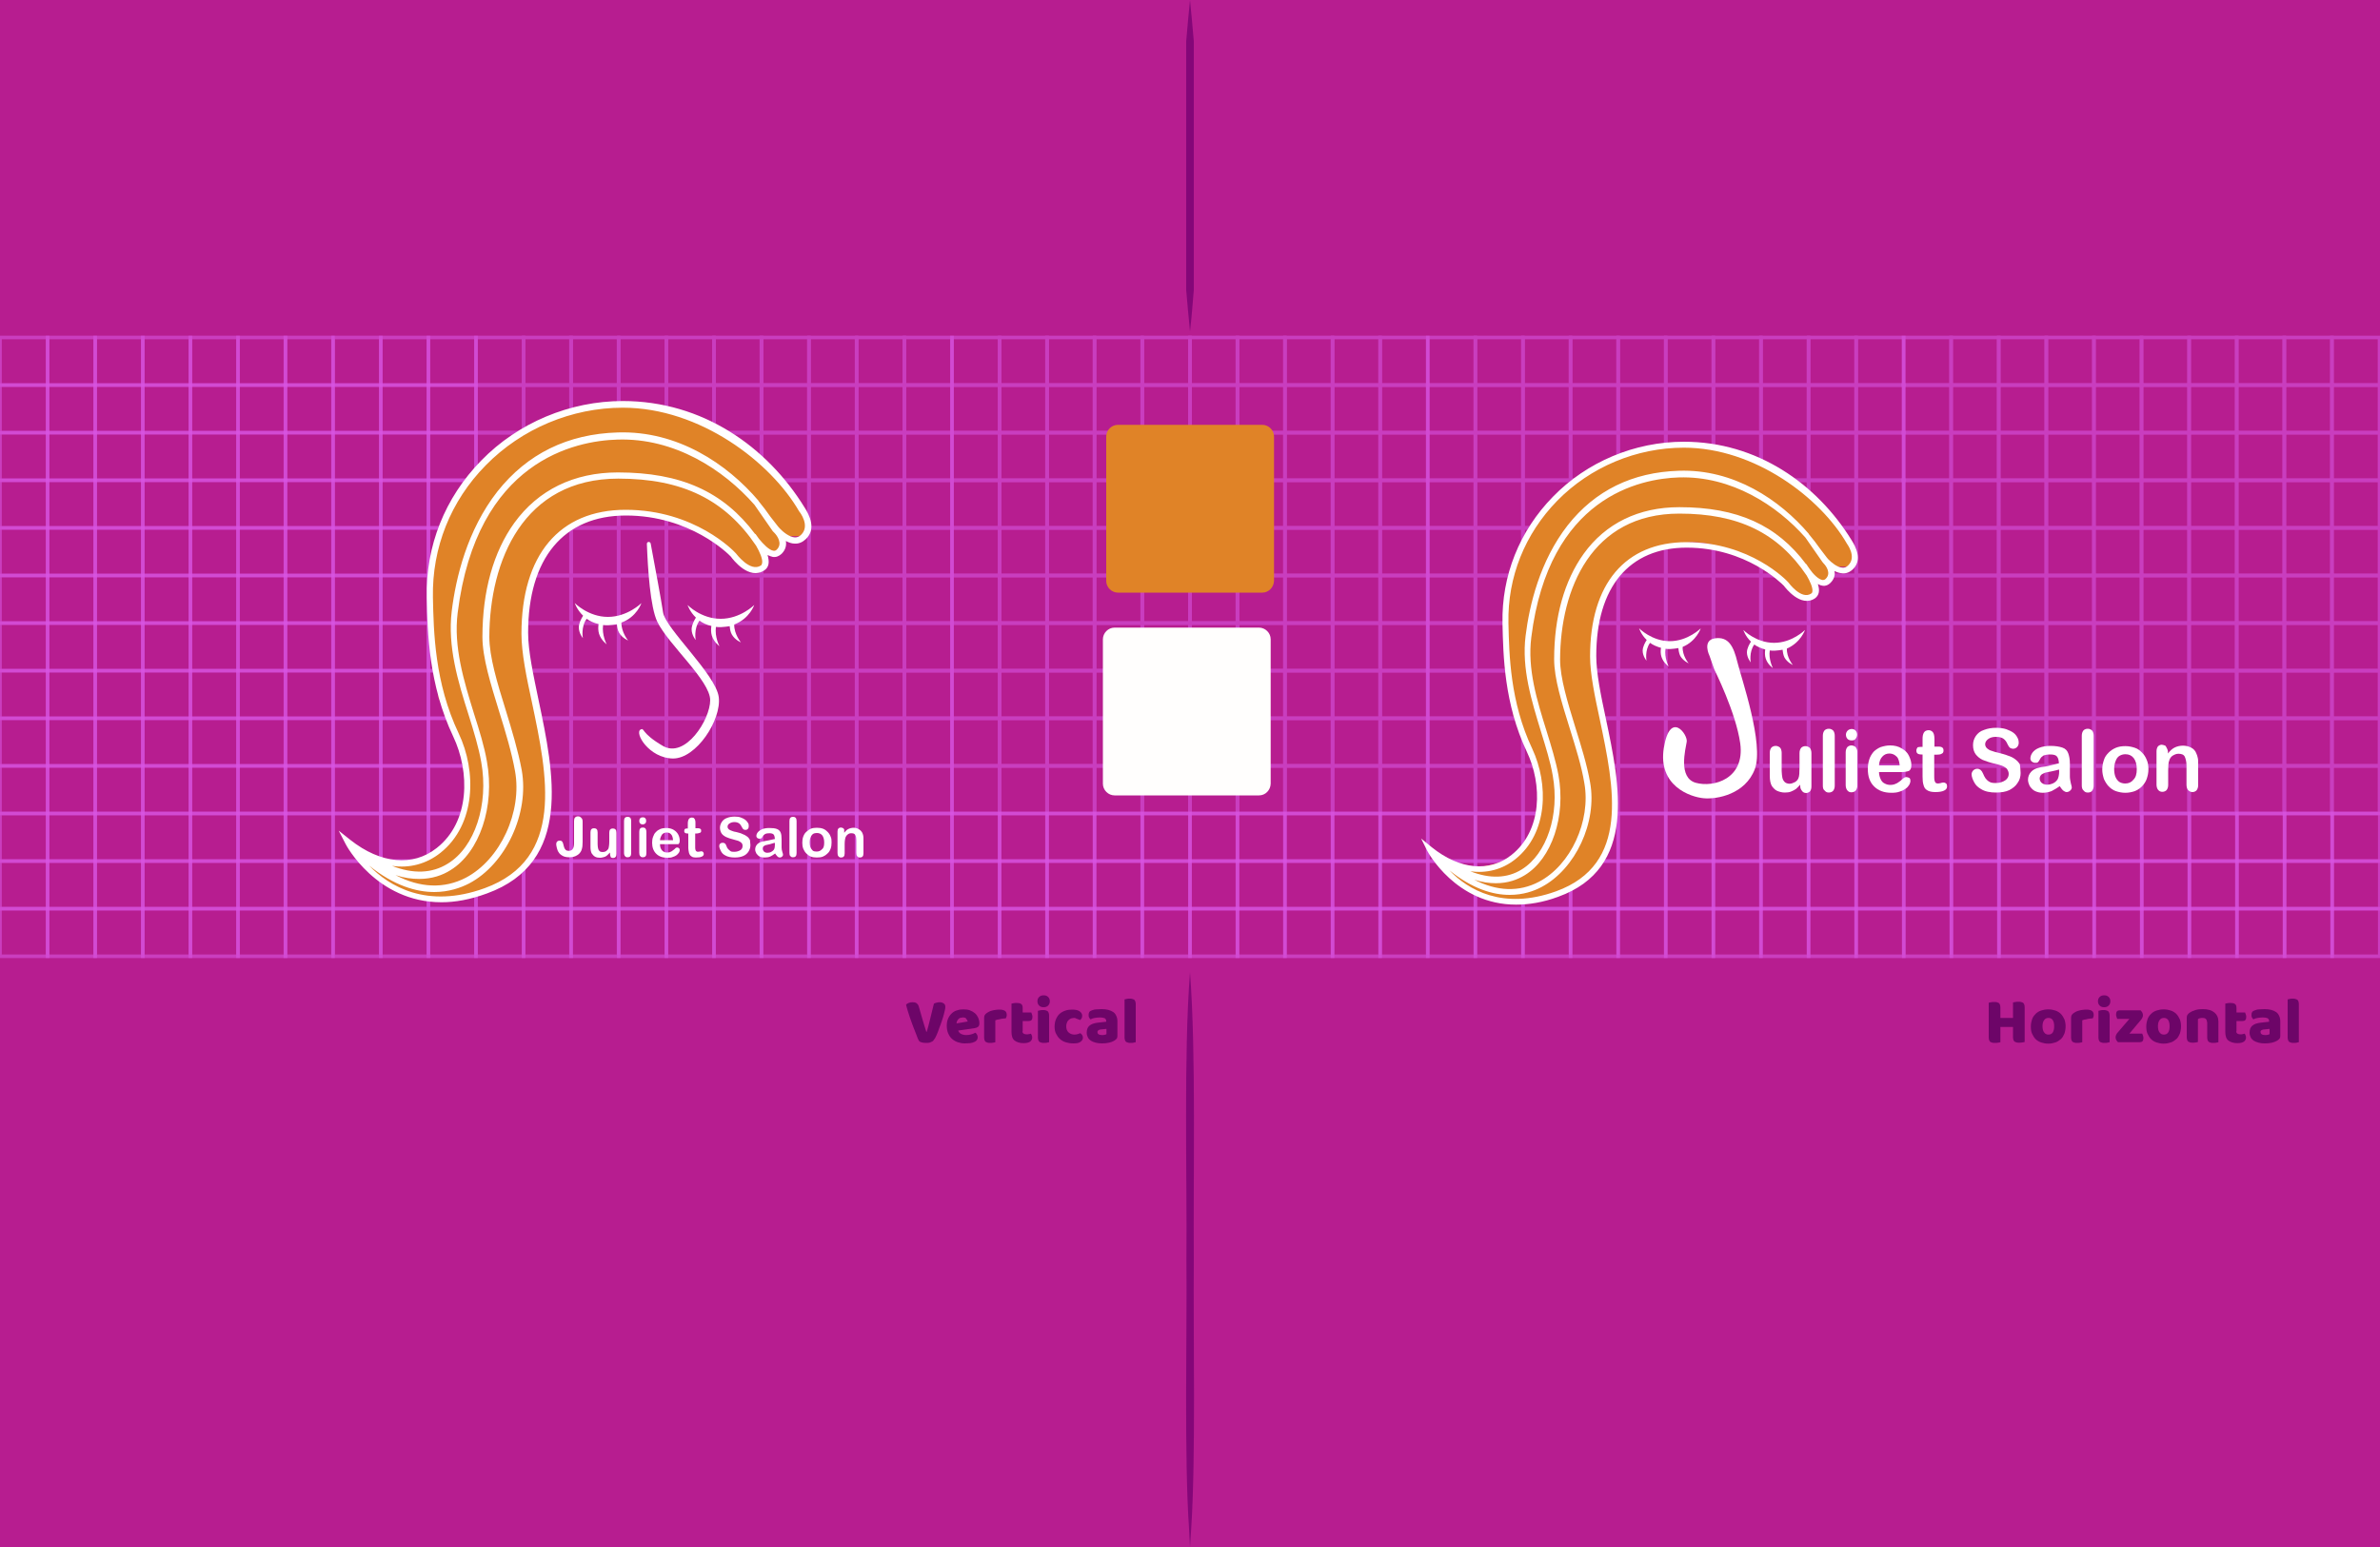 <?xml version="1.0" encoding="utf-8"?>
<!-- Generator: Adobe Illustrator 26.0.2, SVG Export Plug-In . SVG Version: 6.00 Build 0)  -->
<svg version="1.1" id="Layer_1" xmlns="http://www.w3.org/2000/svg" xmlns:xlink="http://www.w3.org/1999/xlink" x="0px" y="0px"
	 viewBox="0 0 1000 650" style="enable-background:new 0 0 1000 650;" xml:space="preserve">
<style type="text/css">
	.st0{fill:#B71D90;}
	.st1{opacity:0.57;fill:none;stroke:#D754E2;stroke-width:1.5;stroke-miterlimit:10;enable-background:new    ;}
	.st2{opacity:0.57;}
	.st3{fill:none;stroke:#D754E2;stroke-width:1.5;stroke-miterlimit:10;}
	.st4{fill:#E08327;}
	.st5{fill:#FFFEFD;}
	.st6{fill:#FFFFFF;}
	.st7{fill:#840678;}
	.st8{enable-background:new    ;}
	.st9{fill:#6D0568;}
</style>
<g id="Layer_2_00000061437480698660896020000003232185119742346896_">
	<g id="Layer_1_00000042718730928854520800000006648691731977144484_">
		<rect class="st0" width="1000" height="650"/>
	</g>
	<rect y="141.8" class="st1" width="20" height="20"/>
	<rect x="20" y="141.8" class="st1" width="20" height="20"/>
	<rect x="40" y="141.8" class="st1" width="20" height="20"/>
	<rect x="60" y="141.8" class="st1" width="20" height="20"/>
	<rect x="80" y="141.8" class="st1" width="20" height="20"/>
	<rect x="100" y="141.8" class="st1" width="20" height="20"/>
	<rect x="119.9" y="141.8" class="st1" width="20" height="20"/>
	<rect x="140" y="141.8" class="st1" width="20" height="20"/>
	<rect x="160" y="141.8" class="st1" width="20" height="20"/>
	<rect x="180" y="141.8" class="st1" width="20" height="20"/>
	<rect y="161.8" class="st1" width="20" height="20"/>
	<rect x="20" y="161.8" class="st1" width="20" height="20"/>
	<rect x="40" y="161.8" class="st1" width="20" height="20"/>
	<rect x="60" y="161.8" class="st1" width="20" height="20"/>
	<rect x="80" y="161.8" class="st1" width="20" height="20"/>
	<rect x="100" y="161.8" class="st1" width="20" height="20"/>
	<rect x="119.9" y="161.8" class="st1" width="20" height="20"/>
	<rect x="140" y="161.8" class="st1" width="20" height="20"/>
	<rect x="160" y="161.8" class="st1" width="20" height="20"/>
	<rect x="180" y="161.8" class="st1" width="20" height="20"/>
	<rect y="181.8" class="st1" width="20" height="20"/>
	<rect x="20" y="181.8" class="st1" width="20" height="20"/>
	<rect x="40" y="181.8" class="st1" width="20" height="20"/>
	<rect x="60" y="181.8" class="st1" width="20" height="20"/>
	<rect x="80" y="181.8" class="st1" width="20" height="20"/>
	<rect x="100" y="181.8" class="st1" width="20" height="20"/>
	<rect x="119.9" y="181.8" class="st1" width="20" height="20"/>
	<rect x="140" y="181.8" class="st1" width="20" height="20"/>
	<rect x="160" y="181.8" class="st1" width="20" height="20"/>
	<rect x="180" y="181.8" class="st1" width="20" height="20"/>
	<rect y="201.8" class="st1" width="20" height="20"/>
	<rect x="20" y="201.8" class="st1" width="20" height="20"/>
	<rect x="40" y="201.8" class="st1" width="20" height="20"/>
	<rect x="60" y="201.8" class="st1" width="20" height="20"/>
	<rect x="80" y="201.8" class="st1" width="20" height="20"/>
	<rect x="100" y="201.8" class="st1" width="20" height="20"/>
	<rect x="119.9" y="201.8" class="st1" width="20" height="20"/>
	<rect x="140" y="201.8" class="st1" width="20" height="20"/>
	<rect x="160" y="201.8" class="st1" width="20" height="20"/>
	<rect x="180" y="201.8" class="st1" width="20" height="20"/>
	<rect y="221.8" class="st1" width="20" height="20"/>
	<rect x="20" y="221.8" class="st1" width="20" height="20"/>
	<rect x="40" y="221.8" class="st1" width="20" height="20"/>
	<rect x="60" y="221.8" class="st1" width="20" height="20"/>
	<rect x="80" y="221.8" class="st1" width="20" height="20"/>
	<rect x="100" y="221.8" class="st1" width="20" height="20"/>
	<rect x="119.9" y="221.8" class="st1" width="20" height="20"/>
	<rect x="140" y="221.8" class="st1" width="20" height="20"/>
	<rect x="160" y="221.8" class="st1" width="20" height="20"/>
	<rect x="180" y="221.8" class="st1" width="20" height="20"/>
	<rect y="241.8" class="st1" width="20" height="20"/>
	<rect x="20" y="241.8" class="st1" width="20" height="20"/>
	<rect x="40" y="241.8" class="st1" width="20" height="20"/>
	<rect x="60" y="241.8" class="st1" width="20" height="20"/>
	<rect x="80" y="241.8" class="st1" width="20" height="20"/>
	<rect x="100" y="241.8" class="st1" width="20" height="20"/>
	<rect x="119.9" y="241.8" class="st1" width="20" height="20"/>
	<rect x="140" y="241.8" class="st1" width="20" height="20"/>
	<rect x="160" y="241.8" class="st1" width="20" height="20"/>
	<rect x="180" y="241.8" class="st1" width="20" height="20"/>
	<rect y="261.8" class="st1" width="20" height="20"/>
	<rect x="20" y="261.8" class="st1" width="20" height="20"/>
	<rect x="40" y="261.8" class="st1" width="20" height="20"/>
	<rect x="60" y="261.8" class="st1" width="20" height="20"/>
	<rect x="80" y="261.8" class="st1" width="20" height="20"/>
	<rect x="100" y="261.8" class="st1" width="20" height="20"/>
	<rect x="119.9" y="261.8" class="st1" width="20" height="20"/>
	<rect x="140" y="261.8" class="st1" width="20" height="20"/>
	<rect x="160" y="261.8" class="st1" width="20" height="20"/>
	<rect x="180" y="261.8" class="st1" width="20" height="20"/>
	<rect y="281.8" class="st1" width="20" height="20"/>
	<rect x="20" y="281.8" class="st1" width="20" height="20"/>
	<rect x="40" y="281.8" class="st1" width="20" height="20"/>
	<rect x="60" y="281.8" class="st1" width="20" height="20"/>
	<rect x="80" y="281.8" class="st1" width="20" height="20"/>
	<rect x="100" y="281.8" class="st1" width="20" height="20"/>
	<rect x="119.9" y="281.8" class="st1" width="20" height="20"/>
	<rect x="140" y="281.8" class="st1" width="20" height="20"/>
	<rect x="160" y="281.8" class="st1" width="20" height="20"/>
	<rect x="180" y="281.8" class="st1" width="20" height="20"/>
	<rect y="301.8" class="st1" width="20" height="20"/>
	<rect x="20" y="301.8" class="st1" width="20" height="20"/>
	<rect x="40" y="301.8" class="st1" width="20" height="20"/>
	<rect x="60" y="301.8" class="st1" width="20" height="20"/>
	<rect x="80" y="301.8" class="st1" width="20" height="20"/>
	<rect x="100" y="301.8" class="st1" width="20" height="20"/>
	<rect x="119.9" y="301.8" class="st1" width="20" height="20"/>
	<rect x="140" y="301.8" class="st1" width="20" height="20"/>
	<rect x="160" y="301.8" class="st1" width="20" height="20"/>
	<rect x="180" y="301.8" class="st1" width="20" height="20"/>
	<rect y="321.8" class="st1" width="20" height="20"/>
	<rect x="20" y="321.8" class="st1" width="20" height="20"/>
	<rect x="40" y="321.8" class="st1" width="20" height="20"/>
	<rect x="60" y="321.8" class="st1" width="20" height="20"/>
	<rect x="80" y="321.8" class="st1" width="20" height="20"/>
	<rect x="100" y="321.8" class="st1" width="20" height="20"/>
	<rect x="119.9" y="321.8" class="st1" width="20" height="20"/>
	<rect x="140" y="321.8" class="st1" width="20" height="20"/>
	<rect x="160" y="321.8" class="st1" width="20" height="20"/>
	<rect x="180" y="321.8" class="st1" width="20" height="20"/>
	<g class="st2">
		<rect x="200" y="141.8" class="st3" width="20" height="20"/>
		<rect x="220" y="141.8" class="st3" width="20" height="20"/>
		<rect x="239.9" y="141.8" class="st3" width="20" height="20"/>
		<rect x="260" y="141.8" class="st3" width="20" height="20"/>
		<rect x="280" y="141.8" class="st3" width="20" height="20"/>
		<rect x="300" y="141.8" class="st3" width="20" height="20"/>
		<rect x="319.9" y="141.8" class="st3" width="20" height="20"/>
		<rect x="339.9" y="141.8" class="st3" width="20" height="20"/>
		<rect x="360" y="141.8" class="st3" width="20" height="20"/>
		<rect x="380" y="141.8" class="st3" width="20" height="20"/>
		<rect x="200" y="161.8" class="st3" width="20" height="20"/>
		<rect x="220" y="161.8" class="st3" width="20" height="20"/>
		<rect x="239.9" y="161.8" class="st3" width="20" height="20"/>
		<rect x="260" y="161.8" class="st3" width="20" height="20"/>
		<rect x="280" y="161.8" class="st3" width="20" height="20"/>
		<rect x="300" y="161.8" class="st3" width="20" height="20"/>
		<rect x="319.9" y="161.8" class="st3" width="20" height="20"/>
		<rect x="339.9" y="161.8" class="st3" width="20" height="20"/>
		<rect x="360" y="161.8" class="st3" width="20" height="20"/>
		<rect x="380" y="161.8" class="st3" width="20" height="20"/>
		<rect x="200" y="181.8" class="st3" width="20" height="20"/>
		<rect x="220" y="181.8" class="st3" width="20" height="20"/>
		<rect x="239.9" y="181.8" class="st3" width="20" height="20"/>
		<rect x="260" y="181.8" class="st3" width="20" height="20"/>
		<rect x="280" y="181.8" class="st3" width="20" height="20"/>
		<rect x="300" y="181.8" class="st3" width="20" height="20"/>
		<rect x="319.9" y="181.8" class="st3" width="20" height="20"/>
		<rect x="339.9" y="181.8" class="st3" width="20" height="20"/>
		<rect x="360" y="181.8" class="st3" width="20" height="20"/>
		<rect x="380" y="181.8" class="st3" width="20" height="20"/>
		<rect x="200" y="201.8" class="st3" width="20" height="20"/>
		<rect x="220" y="201.8" class="st3" width="20" height="20"/>
		<rect x="239.9" y="201.8" class="st3" width="20" height="20"/>
		<rect x="260" y="201.8" class="st3" width="20" height="20"/>
		<rect x="280" y="201.8" class="st3" width="20" height="20"/>
		<rect x="300" y="201.8" class="st3" width="20" height="20"/>
		<rect x="319.9" y="201.8" class="st3" width="20" height="20"/>
		<rect x="339.9" y="201.8" class="st3" width="20" height="20"/>
		<rect x="360" y="201.8" class="st3" width="20" height="20"/>
		<rect x="380" y="201.8" class="st3" width="20" height="20"/>
		<rect x="200" y="221.8" class="st3" width="20" height="20"/>
		<rect x="220" y="221.8" class="st3" width="20" height="20"/>
		<rect x="239.9" y="221.8" class="st3" width="20" height="20"/>
		<rect x="260" y="221.8" class="st3" width="20" height="20"/>
		<rect x="280" y="221.8" class="st3" width="20" height="20"/>
		<rect x="300" y="221.8" class="st3" width="20" height="20"/>
		<rect x="319.9" y="221.8" class="st3" width="20" height="20"/>
		<rect x="339.9" y="221.8" class="st3" width="20" height="20"/>
		<rect x="360" y="221.8" class="st3" width="20" height="20"/>
		<rect x="380" y="221.8" class="st3" width="20" height="20"/>
		<rect x="200" y="241.8" class="st3" width="20" height="20"/>
		<rect x="220" y="241.8" class="st3" width="20" height="20"/>
		<rect x="239.9" y="241.8" class="st3" width="20" height="20"/>
		<rect x="260" y="241.8" class="st3" width="20" height="20"/>
		<rect x="280" y="241.8" class="st3" width="20" height="20"/>
		<rect x="300" y="241.8" class="st3" width="20" height="20"/>
		<rect x="319.9" y="241.8" class="st3" width="20" height="20"/>
		<rect x="339.9" y="241.8" class="st3" width="20" height="20"/>
		<rect x="360" y="241.8" class="st3" width="20" height="20"/>
		<rect x="380" y="241.8" class="st3" width="20" height="20"/>
		<rect x="200" y="261.8" class="st3" width="20" height="20"/>
		<rect x="220" y="261.8" class="st3" width="20" height="20"/>
		<rect x="239.9" y="261.8" class="st3" width="20" height="20"/>
		<rect x="260" y="261.8" class="st3" width="20" height="20"/>
		<rect x="280" y="261.8" class="st3" width="20" height="20"/>
		<rect x="300" y="261.8" class="st3" width="20" height="20"/>
		<rect x="319.9" y="261.8" class="st3" width="20" height="20"/>
		<rect x="339.9" y="261.8" class="st3" width="20" height="20"/>
		<rect x="360" y="261.8" class="st3" width="20" height="20"/>
		<rect x="380" y="261.8" class="st3" width="20" height="20"/>
		<rect x="200" y="281.8" class="st3" width="20" height="20"/>
		<rect x="220" y="281.8" class="st3" width="20" height="20"/>
		<rect x="239.9" y="281.8" class="st3" width="20" height="20"/>
		<rect x="260" y="281.8" class="st3" width="20" height="20"/>
		<rect x="280" y="281.8" class="st3" width="20" height="20"/>
		<rect x="300" y="281.8" class="st3" width="20" height="20"/>
		<rect x="319.9" y="281.8" class="st3" width="20" height="20"/>
		<rect x="339.9" y="281.8" class="st3" width="20" height="20"/>
		<rect x="360" y="281.8" class="st3" width="20" height="20"/>
		<rect x="380" y="281.8" class="st3" width="20" height="20"/>
		<rect x="200" y="301.8" class="st3" width="20" height="20"/>
		<rect x="220" y="301.8" class="st3" width="20" height="20"/>
		<rect x="239.9" y="301.8" class="st3" width="20" height="20"/>
		<rect x="260" y="301.8" class="st3" width="20" height="20"/>
		<rect x="280" y="301.8" class="st3" width="20" height="20"/>
		<rect x="300" y="301.8" class="st3" width="20" height="20"/>
		<rect x="319.9" y="301.8" class="st3" width="20" height="20"/>
		<rect x="339.9" y="301.8" class="st3" width="20" height="20"/>
		<rect x="360" y="301.8" class="st3" width="20" height="20"/>
		<rect x="380" y="301.8" class="st3" width="20" height="20"/>
		<rect x="200" y="321.8" class="st3" width="20" height="20"/>
		<rect x="220" y="321.8" class="st3" width="20" height="20"/>
		<rect x="239.9" y="321.8" class="st3" width="20" height="20"/>
		<rect x="260" y="321.8" class="st3" width="20" height="20"/>
		<rect x="280" y="321.8" class="st3" width="20" height="20"/>
		<rect x="300" y="321.8" class="st3" width="20" height="20"/>
		<rect x="319.9" y="321.8" class="st3" width="20" height="20"/>
		<rect x="339.9" y="321.8" class="st3" width="20" height="20"/>
		<rect x="360" y="321.8" class="st3" width="20" height="20"/>
		<rect x="380" y="321.8" class="st3" width="20" height="20"/>
	</g>
	<g class="st2">
		<rect x="400" y="141.8" class="st3" width="20" height="20"/>
		<rect x="420" y="141.8" class="st3" width="20" height="20"/>
		<rect x="439.9" y="141.8" class="st3" width="20" height="20"/>
		<rect x="459.9" y="141.8" class="st3" width="20" height="20"/>
		<rect x="480" y="141.8" class="st3" width="20" height="20"/>
		<rect x="500" y="141.8" class="st3" width="20" height="20"/>
		<rect x="519.9" y="141.8" class="st3" width="20" height="20"/>
		<rect x="539.9" y="141.8" class="st3" width="20" height="20"/>
		<rect x="559.9" y="141.8" class="st3" width="20" height="20"/>
		<rect x="579.9" y="141.8" class="st3" width="20" height="20"/>
		<rect x="400" y="161.8" class="st3" width="20" height="20"/>
		<rect x="420" y="161.8" class="st3" width="20" height="20"/>
		<rect x="439.9" y="161.8" class="st3" width="20" height="20"/>
		<rect x="459.9" y="161.8" class="st3" width="20" height="20"/>
		<rect x="480" y="161.8" class="st3" width="20" height="20"/>
		<rect x="500" y="161.8" class="st3" width="20" height="20"/>
		<rect x="519.9" y="161.8" class="st3" width="20" height="20"/>
		<rect x="539.9" y="161.8" class="st3" width="20" height="20"/>
		<rect x="559.9" y="161.8" class="st3" width="20" height="20"/>
		<rect x="579.9" y="161.8" class="st3" width="20" height="20"/>
		<rect x="400" y="181.8" class="st3" width="20" height="20"/>
		<rect x="420" y="181.8" class="st3" width="20" height="20"/>
		<rect x="439.9" y="181.8" class="st3" width="20" height="20"/>
		<rect x="459.9" y="181.8" class="st3" width="20" height="20"/>
		<rect x="480" y="181.8" class="st3" width="20" height="20"/>
		<rect x="500" y="181.8" class="st3" width="20" height="20"/>
		<rect x="519.9" y="181.8" class="st3" width="20" height="20"/>
		<rect x="539.9" y="181.8" class="st3" width="20" height="20"/>
		<rect x="559.9" y="181.8" class="st3" width="20" height="20"/>
		<rect x="579.9" y="181.8" class="st3" width="20" height="20"/>
		<rect x="400" y="201.8" class="st3" width="20" height="20"/>
		<rect x="420" y="201.8" class="st3" width="20" height="20"/>
		<rect x="439.9" y="201.8" class="st3" width="20" height="20"/>
		<rect x="459.9" y="201.8" class="st3" width="20" height="20"/>
		<rect x="480" y="201.8" class="st3" width="20" height="20"/>
		<rect x="500" y="201.8" class="st3" width="20" height="20"/>
		<rect x="519.9" y="201.8" class="st3" width="20" height="20"/>
		<rect x="539.9" y="201.8" class="st3" width="20" height="20"/>
		<rect x="559.9" y="201.8" class="st3" width="20" height="20"/>
		<rect x="579.9" y="201.8" class="st3" width="20" height="20"/>
		<rect x="400" y="221.8" class="st3" width="20" height="20"/>
		<rect x="420" y="221.8" class="st3" width="20" height="20"/>
		<rect x="439.9" y="221.8" class="st3" width="20" height="20"/>
		<rect x="459.9" y="221.8" class="st3" width="20" height="20"/>
		<rect x="480" y="221.8" class="st3" width="20" height="20"/>
		<rect x="500" y="221.8" class="st3" width="20" height="20"/>
		<rect x="519.9" y="221.8" class="st3" width="20" height="20"/>
		<rect x="539.9" y="221.8" class="st3" width="20" height="20"/>
		<rect x="559.9" y="221.8" class="st3" width="20" height="20"/>
		<rect x="579.9" y="221.8" class="st3" width="20" height="20"/>
		<rect x="400" y="241.8" class="st3" width="20" height="20"/>
		<rect x="420" y="241.8" class="st3" width="20" height="20"/>
		<rect x="439.9" y="241.8" class="st3" width="20" height="20"/>
		<rect x="459.9" y="241.8" class="st3" width="20" height="20"/>
		<rect x="480" y="241.8" class="st3" width="20" height="20"/>
		<rect x="500" y="241.8" class="st3" width="20" height="20"/>
		<rect x="519.9" y="241.8" class="st3" width="20" height="20"/>
		<rect x="539.9" y="241.8" class="st3" width="20" height="20"/>
		<rect x="559.9" y="241.8" class="st3" width="20" height="20"/>
		<rect x="579.9" y="241.8" class="st3" width="20" height="20"/>
		<rect x="400" y="261.8" class="st3" width="20" height="20"/>
		<rect x="420" y="261.8" class="st3" width="20" height="20"/>
		<rect x="439.9" y="261.8" class="st3" width="20" height="20"/>
		<rect x="459.9" y="261.8" class="st3" width="20" height="20"/>
		<rect x="480" y="261.8" class="st3" width="20" height="20"/>
		<rect x="500" y="261.8" class="st3" width="20" height="20"/>
		<rect x="519.9" y="261.8" class="st3" width="20" height="20"/>
		<rect x="539.9" y="261.8" class="st3" width="20" height="20"/>
		<rect x="559.9" y="261.8" class="st3" width="20" height="20"/>
		<rect x="579.9" y="261.8" class="st3" width="20" height="20"/>
		<rect x="400" y="281.8" class="st3" width="20" height="20"/>
		<rect x="420" y="281.8" class="st3" width="20" height="20"/>
		<rect x="439.9" y="281.8" class="st3" width="20" height="20"/>
		<rect x="459.9" y="281.8" class="st3" width="20" height="20"/>
		<rect x="480" y="281.8" class="st3" width="20" height="20"/>
		<rect x="500" y="281.8" class="st3" width="20" height="20"/>
		<rect x="519.9" y="281.8" class="st3" width="20" height="20"/>
		<rect x="539.9" y="281.8" class="st3" width="20" height="20"/>
		<rect x="559.9" y="281.8" class="st3" width="20" height="20"/>
		<rect x="579.9" y="281.8" class="st3" width="20" height="20"/>
		<rect x="400" y="301.8" class="st3" width="20" height="20"/>
		<rect x="420" y="301.8" class="st3" width="20" height="20"/>
		<rect x="439.9" y="301.8" class="st3" width="20" height="20"/>
		<rect x="459.9" y="301.8" class="st3" width="20" height="20"/>
		<rect x="480" y="301.8" class="st3" width="20" height="20"/>
		<rect x="500" y="301.8" class="st3" width="20" height="20"/>
		<rect x="519.9" y="301.8" class="st3" width="20" height="20"/>
		<rect x="539.9" y="301.8" class="st3" width="20" height="20"/>
		<rect x="559.9" y="301.8" class="st3" width="20" height="20"/>
		<rect x="579.9" y="301.8" class="st3" width="20" height="20"/>
		<rect x="400" y="321.8" class="st3" width="20" height="20"/>
		<rect x="420" y="321.8" class="st3" width="20" height="20"/>
		<rect x="439.9" y="321.8" class="st3" width="20" height="20"/>
		<rect x="459.9" y="321.8" class="st3" width="20" height="20"/>
		<rect x="480" y="321.8" class="st3" width="20" height="20"/>
		<rect x="500" y="321.8" class="st3" width="20" height="20"/>
		<rect x="519.9" y="321.8" class="st3" width="20" height="20"/>
		<rect x="539.9" y="321.8" class="st3" width="20" height="20"/>
		<rect x="559.9" y="321.8" class="st3" width="20" height="20"/>
		<rect x="579.9" y="321.8" class="st3" width="20" height="20"/>
	</g>
	<g class="st2">
		<rect x="599.9" y="141.8" class="st3" width="20" height="20"/>
		<rect x="619.9" y="141.8" class="st3" width="20" height="20"/>
		<rect x="639.9" y="141.8" class="st3" width="20" height="20"/>
		<rect x="659.9" y="141.8" class="st3" width="20" height="20"/>
		<rect x="679.9" y="141.8" class="st3" width="20" height="20"/>
		<rect x="699.9" y="141.8" class="st3" width="20" height="20"/>
		<rect x="719.9" y="141.8" class="st3" width="20" height="20"/>
		<rect x="739.9" y="141.8" class="st3" width="20" height="20"/>
		<rect x="759.9" y="141.8" class="st3" width="20" height="20"/>
		<rect x="779.9" y="141.8" class="st3" width="20" height="20"/>
		<rect x="599.9" y="161.8" class="st3" width="20" height="20"/>
		<rect x="619.9" y="161.8" class="st3" width="20" height="20"/>
		<rect x="639.9" y="161.8" class="st3" width="20" height="20"/>
		<rect x="659.9" y="161.8" class="st3" width="20" height="20"/>
		<rect x="679.9" y="161.8" class="st3" width="20" height="20"/>
		<rect x="699.9" y="161.8" class="st3" width="20" height="20"/>
		<rect x="719.9" y="161.8" class="st3" width="20" height="20"/>
		<rect x="739.9" y="161.8" class="st3" width="20" height="20"/>
		<rect x="759.9" y="161.8" class="st3" width="20" height="20"/>
		<rect x="779.9" y="161.8" class="st3" width="20" height="20"/>
		<rect x="599.9" y="181.8" class="st3" width="20" height="20"/>
		<rect x="619.9" y="181.8" class="st3" width="20" height="20"/>
		<rect x="639.9" y="181.8" class="st3" width="20" height="20"/>
		<rect x="659.9" y="181.8" class="st3" width="20" height="20"/>
		<rect x="679.9" y="181.8" class="st3" width="20" height="20"/>
		<rect x="699.9" y="181.8" class="st3" width="20" height="20"/>
		<rect x="719.9" y="181.8" class="st3" width="20" height="20"/>
		<rect x="739.9" y="181.8" class="st3" width="20" height="20"/>
		<rect x="759.9" y="181.8" class="st3" width="20" height="20"/>
		<rect x="779.9" y="181.8" class="st3" width="20" height="20"/>
		<rect x="599.9" y="201.8" class="st3" width="20" height="20"/>
		<rect x="619.9" y="201.8" class="st3" width="20" height="20"/>
		<rect x="639.9" y="201.8" class="st3" width="20" height="20"/>
		<rect x="659.9" y="201.8" class="st3" width="20" height="20"/>
		<rect x="679.9" y="201.8" class="st3" width="20" height="20"/>
		<rect x="699.9" y="201.8" class="st3" width="20" height="20"/>
		<rect x="719.9" y="201.8" class="st3" width="20" height="20"/>
		<rect x="739.9" y="201.8" class="st3" width="20" height="20"/>
		<rect x="759.9" y="201.8" class="st3" width="20" height="20"/>
		<rect x="779.9" y="201.8" class="st3" width="20" height="20"/>
		<rect x="599.9" y="221.8" class="st3" width="20" height="20"/>
		<rect x="619.9" y="221.8" class="st3" width="20" height="20"/>
		<rect x="639.9" y="221.8" class="st3" width="20" height="20"/>
		<rect x="659.9" y="221.8" class="st3" width="20" height="20"/>
		<rect x="679.9" y="221.8" class="st3" width="20" height="20"/>
		<rect x="699.9" y="221.8" class="st3" width="20" height="20"/>
		<rect x="719.9" y="221.8" class="st3" width="20" height="20"/>
		<rect x="739.9" y="221.8" class="st3" width="20" height="20"/>
		<rect x="759.9" y="221.8" class="st3" width="20" height="20"/>
		<rect x="779.9" y="221.8" class="st3" width="20" height="20"/>
		<rect x="599.9" y="241.8" class="st3" width="20" height="20"/>
		<rect x="619.9" y="241.8" class="st3" width="20" height="20"/>
		<rect x="639.9" y="241.8" class="st3" width="20" height="20"/>
		<rect x="659.9" y="241.8" class="st3" width="20" height="20"/>
		<rect x="679.9" y="241.8" class="st3" width="20" height="20"/>
		<rect x="699.9" y="241.8" class="st3" width="20" height="20"/>
		<rect x="719.9" y="241.8" class="st3" width="20" height="20"/>
		<rect x="739.9" y="241.8" class="st3" width="20" height="20"/>
		<rect x="759.9" y="241.8" class="st3" width="20" height="20"/>
		<rect x="779.9" y="241.8" class="st3" width="20" height="20"/>
		<rect x="599.9" y="261.8" class="st3" width="20" height="20"/>
		<rect x="619.9" y="261.8" class="st3" width="20" height="20"/>
		<rect x="639.9" y="261.8" class="st3" width="20" height="20"/>
		<rect x="659.9" y="261.8" class="st3" width="20" height="20"/>
		<rect x="679.9" y="261.8" class="st3" width="20" height="20"/>
		<rect x="699.9" y="261.8" class="st3" width="20" height="20"/>
		<rect x="719.9" y="261.8" class="st3" width="20" height="20"/>
		<rect x="739.9" y="261.8" class="st3" width="20" height="20"/>
		<rect x="759.9" y="261.8" class="st3" width="20" height="20"/>
		<rect x="779.9" y="261.8" class="st3" width="20" height="20"/>
		<rect x="599.9" y="281.8" class="st3" width="20" height="20"/>
		<rect x="619.9" y="281.8" class="st3" width="20" height="20"/>
		<rect x="639.9" y="281.8" class="st3" width="20" height="20"/>
		<rect x="659.9" y="281.8" class="st3" width="20" height="20"/>
		<rect x="679.9" y="281.8" class="st3" width="20" height="20"/>
		<rect x="699.9" y="281.8" class="st3" width="20" height="20"/>
		<rect x="719.9" y="281.8" class="st3" width="20" height="20"/>
		<rect x="739.9" y="281.8" class="st3" width="20" height="20"/>
		<rect x="759.9" y="281.8" class="st3" width="20" height="20"/>
		<rect x="779.9" y="281.8" class="st3" width="20" height="20"/>
		<rect x="599.9" y="301.8" class="st3" width="20" height="20"/>
		<rect x="619.9" y="301.8" class="st3" width="20" height="20"/>
		<rect x="639.9" y="301.8" class="st3" width="20" height="20"/>
		<rect x="659.9" y="301.8" class="st3" width="20" height="20"/>
		<rect x="679.9" y="301.8" class="st3" width="20" height="20"/>
		<rect x="699.9" y="301.8" class="st3" width="20" height="20"/>
		<rect x="719.9" y="301.8" class="st3" width="20" height="20"/>
		<rect x="739.9" y="301.8" class="st3" width="20" height="20"/>
		<rect x="759.9" y="301.8" class="st3" width="20" height="20"/>
		<rect x="779.9" y="301.8" class="st3" width="20" height="20"/>
		<rect x="599.9" y="321.8" class="st3" width="20" height="20"/>
		<rect x="619.9" y="321.8" class="st3" width="20" height="20"/>
		<rect x="639.9" y="321.8" class="st3" width="20" height="20"/>
		<rect x="659.9" y="321.8" class="st3" width="20" height="20"/>
		<rect x="679.9" y="321.8" class="st3" width="20" height="20"/>
		<rect x="699.9" y="321.8" class="st3" width="20" height="20"/>
		<rect x="719.9" y="321.8" class="st3" width="20" height="20"/>
		<rect x="739.9" y="321.8" class="st3" width="20" height="20"/>
		<rect x="759.9" y="321.8" class="st3" width="20" height="20"/>
		<rect x="779.9" y="321.8" class="st3" width="20" height="20"/>
	</g>
	<g class="st2">
		<rect x="799.8" y="141.8" class="st3" width="20" height="20"/>
		<rect x="819.8" y="141.8" class="st3" width="20" height="20"/>
		<rect x="839.8" y="141.8" class="st3" width="20" height="20"/>
		<rect x="859.8" y="141.8" class="st3" width="20" height="20"/>
		<rect x="879.8" y="141.8" class="st3" width="20" height="20"/>
		<rect x="899.8" y="141.8" class="st3" width="20" height="20"/>
		<rect x="919.8" y="141.8" class="st3" width="20" height="20"/>
		<rect x="939.8" y="141.8" class="st3" width="20" height="20"/>
		<rect x="959.8" y="141.8" class="st3" width="20" height="20"/>
		<rect x="979.8" y="141.8" class="st3" width="20" height="20"/>
		<rect x="799.8" y="161.8" class="st3" width="20" height="20"/>
		<rect x="819.8" y="161.8" class="st3" width="20" height="20"/>
		<rect x="839.8" y="161.8" class="st3" width="20" height="20"/>
		<rect x="859.8" y="161.8" class="st3" width="20" height="20"/>
		<rect x="879.8" y="161.8" class="st3" width="20" height="20"/>
		<rect x="899.8" y="161.8" class="st3" width="20" height="20"/>
		<rect x="919.8" y="161.8" class="st3" width="20" height="20"/>
		<rect x="939.8" y="161.8" class="st3" width="20" height="20"/>
		<rect x="959.8" y="161.8" class="st3" width="20" height="20"/>
		<rect x="979.8" y="161.8" class="st3" width="20" height="20"/>
		<rect x="799.8" y="181.8" class="st3" width="20" height="20"/>
		<rect x="819.8" y="181.8" class="st3" width="20" height="20"/>
		<rect x="839.8" y="181.8" class="st3" width="20" height="20"/>
		<rect x="859.8" y="181.8" class="st3" width="20" height="20"/>
		<rect x="879.8" y="181.8" class="st3" width="20" height="20"/>
		<rect x="899.8" y="181.8" class="st3" width="20" height="20"/>
		<rect x="919.8" y="181.8" class="st3" width="20" height="20"/>
		<rect x="939.8" y="181.8" class="st3" width="20" height="20"/>
		<rect x="959.8" y="181.8" class="st3" width="20" height="20"/>
		<rect x="979.8" y="181.8" class="st3" width="20" height="20"/>
		<rect x="799.8" y="201.8" class="st3" width="20" height="20"/>
		<rect x="819.8" y="201.8" class="st3" width="20" height="20"/>
		<rect x="839.8" y="201.8" class="st3" width="20" height="20"/>
		<rect x="859.8" y="201.8" class="st3" width="20" height="20"/>
		<rect x="879.8" y="201.8" class="st3" width="20" height="20"/>
		<rect x="899.8" y="201.8" class="st3" width="20" height="20"/>
		<rect x="919.8" y="201.8" class="st3" width="20" height="20"/>
		<rect x="939.8" y="201.8" class="st3" width="20" height="20"/>
		<rect x="959.8" y="201.8" class="st3" width="20" height="20"/>
		<rect x="979.8" y="201.8" class="st3" width="20" height="20"/>
		<rect x="799.8" y="221.8" class="st3" width="20" height="20"/>
		<rect x="819.8" y="221.8" class="st3" width="20" height="20"/>
		<rect x="839.8" y="221.8" class="st3" width="20" height="20"/>
		<rect x="859.8" y="221.8" class="st3" width="20" height="20"/>
		<rect x="879.8" y="221.8" class="st3" width="20" height="20"/>
		<rect x="899.8" y="221.8" class="st3" width="20" height="20"/>
		<rect x="919.8" y="221.8" class="st3" width="20" height="20"/>
		<rect x="939.8" y="221.8" class="st3" width="20" height="20"/>
		<rect x="959.8" y="221.8" class="st3" width="20" height="20"/>
		<rect x="979.8" y="221.8" class="st3" width="20" height="20"/>
		<rect x="799.8" y="241.8" class="st3" width="20" height="20"/>
		<rect x="819.8" y="241.8" class="st3" width="20" height="20"/>
		<rect x="839.8" y="241.8" class="st3" width="20" height="20"/>
		<rect x="859.8" y="241.8" class="st3" width="20" height="20"/>
		<rect x="879.8" y="241.8" class="st3" width="20" height="20"/>
		<rect x="899.8" y="241.8" class="st3" width="20" height="20"/>
		<rect x="919.8" y="241.8" class="st3" width="20" height="20"/>
		<rect x="939.8" y="241.8" class="st3" width="20" height="20"/>
		<rect x="959.8" y="241.8" class="st3" width="20" height="20"/>
		<rect x="979.8" y="241.8" class="st3" width="20" height="20"/>
		<rect x="799.8" y="261.8" class="st3" width="20" height="20"/>
		<rect x="819.8" y="261.8" class="st3" width="20" height="20"/>
		<rect x="839.8" y="261.8" class="st3" width="20" height="20"/>
		<rect x="859.8" y="261.8" class="st3" width="20" height="20"/>
		<rect x="879.8" y="261.8" class="st3" width="20" height="20"/>
		<rect x="899.8" y="261.8" class="st3" width="20" height="20"/>
		<rect x="919.8" y="261.8" class="st3" width="20" height="20"/>
		<rect x="939.8" y="261.8" class="st3" width="20" height="20"/>
		<rect x="959.8" y="261.8" class="st3" width="20" height="20"/>
		<rect x="979.8" y="261.8" class="st3" width="20" height="20"/>
		<rect x="799.8" y="281.8" class="st3" width="20" height="20"/>
		<rect x="819.8" y="281.8" class="st3" width="20" height="20"/>
		<rect x="839.8" y="281.8" class="st3" width="20" height="20"/>
		<rect x="859.8" y="281.8" class="st3" width="20" height="20"/>
		<rect x="879.8" y="281.8" class="st3" width="20" height="20"/>
		<rect x="899.8" y="281.8" class="st3" width="20" height="20"/>
		<rect x="919.8" y="281.8" class="st3" width="20" height="20"/>
		<rect x="939.8" y="281.8" class="st3" width="20" height="20"/>
		<rect x="959.8" y="281.8" class="st3" width="20" height="20"/>
		<rect x="979.8" y="281.8" class="st3" width="20" height="20"/>
		<rect x="799.8" y="301.8" class="st3" width="20" height="20"/>
		<rect x="819.8" y="301.8" class="st3" width="20" height="20"/>
		<rect x="839.8" y="301.8" class="st3" width="20" height="20"/>
		<rect x="859.8" y="301.8" class="st3" width="20" height="20"/>
		<rect x="879.8" y="301.8" class="st3" width="20" height="20"/>
		<rect x="899.8" y="301.8" class="st3" width="20" height="20"/>
		<rect x="919.8" y="301.8" class="st3" width="20" height="20"/>
		<rect x="939.8" y="301.8" class="st3" width="20" height="20"/>
		<rect x="959.8" y="301.8" class="st3" width="20" height="20"/>
		<rect x="979.8" y="301.8" class="st3" width="20" height="20"/>
		<rect x="799.8" y="321.8" class="st3" width="20" height="20"/>
		<rect x="819.8" y="321.8" class="st3" width="20" height="20"/>
		<rect x="839.8" y="321.8" class="st3" width="20" height="20"/>
		<rect x="859.8" y="321.8" class="st3" width="20" height="20"/>
		<rect x="879.8" y="321.8" class="st3" width="20" height="20"/>
		<rect x="899.8" y="321.8" class="st3" width="20" height="20"/>
		<rect x="919.8" y="321.8" class="st3" width="20" height="20"/>
		<rect x="939.8" y="321.8" class="st3" width="20" height="20"/>
		<rect x="959.8" y="321.8" class="st3" width="20" height="20"/>
		<rect x="979.8" y="321.8" class="st3" width="20" height="20"/>
	</g>
	<rect y="341.8" class="st1" width="20" height="20"/>
	<rect x="20" y="341.8" class="st1" width="20" height="20"/>
	<rect x="40" y="341.8" class="st1" width="20" height="20"/>
	<rect x="60" y="341.8" class="st1" width="20" height="20"/>
	<rect x="80" y="341.8" class="st1" width="20" height="20"/>
	<rect x="100" y="341.8" class="st1" width="20" height="20"/>
	<rect x="119.9" y="341.8" class="st1" width="20" height="20"/>
	<rect x="140" y="341.8" class="st1" width="20" height="20"/>
	<rect x="160" y="341.8" class="st1" width="20" height="20"/>
	<rect x="180" y="341.8" class="st1" width="20" height="20"/>
	<rect y="361.8" class="st1" width="20" height="20"/>
	<rect x="20" y="361.8" class="st1" width="20" height="20"/>
	<rect x="40" y="361.8" class="st1" width="20" height="20"/>
	<rect x="60" y="361.8" class="st1" width="20" height="20"/>
	<rect x="80" y="361.8" class="st1" width="20" height="20"/>
	<rect x="100" y="361.8" class="st1" width="20" height="20"/>
	<rect x="119.9" y="361.8" class="st1" width="20" height="20"/>
	<rect x="140" y="361.8" class="st1" width="20" height="20"/>
	<rect x="160" y="361.8" class="st1" width="20" height="20"/>
	<rect x="180" y="361.8" class="st1" width="20" height="20"/>
	<rect x="200" y="341.8" class="st1" width="20" height="20"/>
	<rect x="220" y="341.8" class="st1" width="20" height="20"/>
	<rect x="239.9" y="341.8" class="st1" width="20" height="20"/>
	<rect x="260" y="341.8" class="st1" width="20" height="20"/>
	<rect x="280" y="341.8" class="st1" width="20" height="20"/>
	<rect x="300" y="341.8" class="st1" width="20" height="20"/>
	<rect x="319.9" y="341.8" class="st1" width="20" height="20"/>
	<rect x="339.9" y="341.8" class="st1" width="20" height="20"/>
	<rect x="360" y="341.8" class="st1" width="20" height="20"/>
	<rect x="380" y="341.8" class="st1" width="20" height="20"/>
	<rect x="200" y="361.8" class="st1" width="20" height="20"/>
	<rect x="220" y="361.8" class="st1" width="20" height="20"/>
	<rect x="239.9" y="361.8" class="st1" width="20" height="20"/>
	<rect x="260" y="361.8" class="st1" width="20" height="20"/>
	<rect x="280" y="361.8" class="st1" width="20" height="20"/>
	<rect x="300" y="361.8" class="st1" width="20" height="20"/>
	<rect x="319.9" y="361.8" class="st1" width="20" height="20"/>
	<rect x="339.9" y="361.8" class="st1" width="20" height="20"/>
	<rect x="360" y="361.8" class="st1" width="20" height="20"/>
	<rect x="380" y="361.8" class="st1" width="20" height="20"/>
	<rect y="381.8" class="st1" width="20" height="20"/>
	<rect x="20" y="381.8" class="st1" width="20" height="20"/>
	<rect x="40" y="381.8" class="st1" width="20" height="20"/>
	<rect x="60" y="381.8" class="st1" width="20" height="20"/>
	<rect x="80" y="381.8" class="st1" width="20" height="20"/>
	<rect x="100" y="381.8" class="st1" width="20" height="20"/>
	<rect x="119.9" y="381.8" class="st1" width="20" height="20"/>
	<rect x="140" y="381.8" class="st1" width="20" height="20"/>
	<rect x="160" y="381.8" class="st1" width="20" height="20"/>
	<rect x="180" y="381.8" class="st1" width="20" height="20"/>
	<rect x="200" y="381.8" class="st1" width="20" height="20"/>
	<rect x="220" y="381.8" class="st1" width="20" height="20"/>
	<rect x="239.9" y="381.8" class="st1" width="20" height="20"/>
	<rect x="260" y="381.8" class="st1" width="20" height="20"/>
	<rect x="280" y="381.8" class="st1" width="20" height="20"/>
	<rect x="300" y="381.8" class="st1" width="20" height="20"/>
	<rect x="319.9" y="381.8" class="st1" width="20" height="20"/>
	<rect x="339.9" y="381.8" class="st1" width="20" height="20"/>
	<rect x="360" y="381.8" class="st1" width="20" height="20"/>
	<rect x="380" y="381.8" class="st1" width="20" height="20"/>
	<rect x="400" y="341.8" class="st1" width="20" height="20"/>
	<rect x="420" y="341.8" class="st1" width="20" height="20"/>
	<rect x="439.9" y="341.8" class="st1" width="20" height="20"/>
	<rect x="459.9" y="341.8" class="st1" width="20" height="20"/>
	<rect x="480" y="341.8" class="st1" width="20" height="20"/>
	<rect x="500" y="341.8" class="st1" width="20" height="20"/>
	<rect x="519.9" y="341.8" class="st1" width="20" height="20"/>
	<rect x="539.9" y="341.8" class="st1" width="20" height="20"/>
	<rect x="559.9" y="341.8" class="st1" width="20" height="20"/>
	<rect x="579.9" y="341.8" class="st1" width="20" height="20"/>
	<rect x="400" y="361.8" class="st1" width="20" height="20"/>
	<rect x="420" y="361.8" class="st1" width="20" height="20"/>
	<rect x="439.9" y="361.8" class="st1" width="20" height="20"/>
	<rect x="459.9" y="361.8" class="st1" width="20" height="20"/>
	<rect x="480" y="361.8" class="st1" width="20" height="20"/>
	<rect x="500" y="361.8" class="st1" width="20" height="20"/>
	<rect x="519.9" y="361.8" class="st1" width="20" height="20"/>
	<rect x="539.9" y="361.8" class="st1" width="20" height="20"/>
	<rect x="559.9" y="361.8" class="st1" width="20" height="20"/>
	<rect x="579.9" y="361.8" class="st1" width="20" height="20"/>
	<rect x="599.9" y="341.8" class="st1" width="20" height="20"/>
	<rect x="619.9" y="341.8" class="st1" width="20" height="20"/>
	<rect x="639.9" y="341.8" class="st1" width="20" height="20"/>
	<rect x="659.9" y="341.8" class="st1" width="20" height="20"/>
	<rect x="679.9" y="341.8" class="st1" width="20" height="20"/>
	<rect x="699.9" y="341.8" class="st1" width="20" height="20"/>
	<rect x="719.9" y="341.8" class="st1" width="20" height="20"/>
	<rect x="739.9" y="341.8" class="st1" width="20" height="20"/>
	<rect x="759.9" y="341.8" class="st1" width="20" height="20"/>
	<rect x="779.9" y="341.8" class="st1" width="20" height="20"/>
	<rect x="599.9" y="361.8" class="st1" width="20" height="20"/>
	<rect x="619.9" y="361.8" class="st1" width="20" height="20"/>
	<rect x="639.9" y="361.8" class="st1" width="20" height="20"/>
	<rect x="659.9" y="361.8" class="st1" width="20" height="20"/>
	<rect x="679.9" y="361.8" class="st1" width="20" height="20"/>
	<rect x="699.9" y="361.8" class="st1" width="20" height="20"/>
	<rect x="719.9" y="361.8" class="st1" width="20" height="20"/>
	<rect x="739.9" y="361.8" class="st1" width="20" height="20"/>
	<rect x="759.9" y="361.8" class="st1" width="20" height="20"/>
	<rect x="779.9" y="361.8" class="st1" width="20" height="20"/>
	<rect x="400" y="381.8" class="st1" width="20" height="20"/>
	<rect x="420" y="381.8" class="st1" width="20" height="20"/>
	<rect x="439.9" y="381.8" class="st1" width="20" height="20"/>
	<rect x="459.9" y="381.8" class="st1" width="20" height="20"/>
	<rect x="480" y="381.8" class="st1" width="20" height="20"/>
	<rect x="500" y="381.8" class="st1" width="20" height="20"/>
	<rect x="519.9" y="381.8" class="st1" width="20" height="20"/>
	<rect x="539.9" y="381.8" class="st1" width="20" height="20"/>
	<rect x="559.9" y="381.8" class="st1" width="20" height="20"/>
	<rect x="579.9" y="381.8" class="st1" width="20" height="20"/>
	<rect x="599.9" y="381.8" class="st1" width="20" height="20"/>
	<rect x="619.9" y="381.8" class="st1" width="20" height="20"/>
	<rect x="639.9" y="381.8" class="st1" width="20" height="20"/>
	<rect x="659.9" y="381.8" class="st1" width="20" height="20"/>
	<rect x="679.9" y="381.8" class="st1" width="20" height="20"/>
	<rect x="699.9" y="381.8" class="st1" width="20" height="20"/>
	<rect x="719.9" y="381.8" class="st1" width="20" height="20"/>
	<rect x="739.9" y="381.8" class="st1" width="20" height="20"/>
	<rect x="759.9" y="381.8" class="st1" width="20" height="20"/>
	<rect x="779.9" y="381.8" class="st1" width="20" height="20"/>
	<rect x="799.9" y="341.8" class="st1" width="20" height="20"/>
	<rect x="819.9" y="341.8" class="st1" width="20" height="20"/>
	<rect x="839.9" y="341.8" class="st1" width="20" height="20"/>
	<rect x="859.9" y="341.8" class="st1" width="20" height="20"/>
	<rect x="879.9" y="341.8" class="st1" width="20" height="20"/>
	<rect x="899.9" y="341.8" class="st1" width="20" height="20"/>
	<rect x="919.9" y="341.8" class="st1" width="20" height="20"/>
	<rect x="939.9" y="341.8" class="st1" width="20" height="20"/>
	<rect x="959.9" y="341.8" class="st1" width="20" height="20"/>
	<rect x="979.9" y="341.8" class="st1" width="20" height="20"/>
	<rect x="799.9" y="361.8" class="st1" width="20" height="20"/>
	<rect x="819.9" y="361.8" class="st1" width="20" height="20"/>
	<rect x="839.9" y="361.8" class="st1" width="20" height="20"/>
	<rect x="859.9" y="361.8" class="st1" width="20" height="20"/>
	<rect x="879.9" y="361.8" class="st1" width="20" height="20"/>
	<rect x="899.9" y="361.8" class="st1" width="20" height="20"/>
	<rect x="919.9" y="361.8" class="st1" width="20" height="20"/>
	<rect x="939.9" y="361.8" class="st1" width="20" height="20"/>
	<rect x="959.9" y="361.8" class="st1" width="20" height="20"/>
	<rect x="979.9" y="361.8" class="st1" width="20" height="20"/>
	<rect x="799.9" y="381.8" class="st1" width="20" height="20"/>
	<rect x="819.9" y="381.8" class="st1" width="20" height="20"/>
	<rect x="839.9" y="381.8" class="st1" width="20" height="20"/>
	<rect x="859.9" y="381.8" class="st1" width="20" height="20"/>
	<rect x="879.9" y="381.8" class="st1" width="20" height="20"/>
	<rect x="899.9" y="381.8" class="st1" width="20" height="20"/>
	<rect x="919.9" y="381.8" class="st1" width="20" height="20"/>
	<rect x="939.9" y="381.8" class="st1" width="20" height="20"/>
	<rect x="959.9" y="381.8" class="st1" width="20" height="20"/>
	<rect x="979.9" y="381.8" class="st1" width="20" height="20"/>
</g>
<path class="st4" d="M530.4,249h-60.7c-2.6,0-4.9-2.2-4.9-4.9v-60.7c0-2.6,2.2-4.9,4.9-4.9h60.7c2.6,0,4.9,2.2,4.9,4.9v60.7
	C535.2,246.8,533,249,530.4,249z"/>
<g>
	<g>
		<path class="st5" d="M529,334.2h-60.7c-2.6,0-4.9-2.2-4.9-4.9v-60.7c0-2.6,2.2-4.9,4.9-4.9H529c2.6,0,4.9,2.2,4.9,4.9v60.7
			C533.8,332,531.7,334.2,529,334.2z"/>
	</g>
</g>
<g>
	<path class="st4" d="M320.3,230.3c0,0,2.3,6.4,0.9,7.7c-1.4,1.4-5.7,1.4-7.6,0s-10.7-9.6-10.7-9.6s-24.1-16.3-40.7-13.6
		c-16.4,2.8-40.2,5-42.1,56.7l9.2,44.7l1.4,21.9l-4.1,16.4l-7.6,12l-13,7.1c0,0-31.5,15.1-53.4-10.9l5.5-1.4c0,0,5.5,2.8,16.4,0
		c10.9-2.8,12.4-6.9,12.4-6.9l5-6.9l3.2-9.6l1.4-12.4l-4.1-15.1l-8.1-17.1l-3.1-30.8l0.3-24.8c0,0,2-13.9,5-19.3
		c3.1-5.4,12.7-24.5,31.9-36.9c19.2-12.4,47.5-13,55.2-10.6c7.8,2.3,20,1,40.7,18.8c20.6,17.8,24.7,27.4,24.7,27.4v5.4l-2.8,2.8H332
		h-2.8l-1.1,3.2l-1.6,3.7h-2.8L320.3,230.3z"/>
	<path class="st6" d="M273.4,228.4c-0.2-1-1.7-0.9-1.6,0.2c0.4,10.5,1.4,26.5,4.4,32.7c4.7,9.6,22.2,24.7,22.2,32.9
		c0,8.2-10.5,24.7-19.9,19.2c-9.4-5.5-7.6-7.7-9.3-6.9c-2.8,1.4,3.5,12,13.5,12.2c9.9,0.1,20.5-16.3,19.3-25.8s-22.4-28.8-23.4-35.6
		C277.8,252,275.2,238,273.4,228.4z"/>
	<path class="st6" d="M338.1,213.3c-15.8-25.7-43-44.8-76.4-44.8c-22.3,0-44,9.1-59.5,25c-15.3,15.6-23.4,36-22.9,57.5v0.2
		c0.3,14.5,0.8,36.4,11.1,58.2c7.1,14.9,7.1,35.9-6.9,46.9c-10,7.9-23.5,6.7-36.3-3.4l-4.9-3.9l2.9,5.6c0.1,0.3,12.9,24.5,40.3,24.5
		c5.7,0,12-1.1,19.1-3.7c36.1-13.1,28.1-50.8,21.7-81.2c-2.2-10.6-4.4-20.6-4.4-28.3c0-31.3,14.9-49.3,41.1-49.3
		c27,0,43.1,16.2,44.1,17.3c0.8,1.1,7.6,10.1,14.1,5.7c0.9-0.6,1.5-1.5,1.7-2.6c0.2-1.1,0-2.5-0.4-3.8c0.8,0.4,1.5,0.6,2.2,0.8
		c1.4,0.2,2.6-0.3,3.7-1.3c1.7-1.7,2.1-3.6,1.8-5.4c1.1,0.6,2.4,1.1,3.7,1.1c1.8,0.1,3.3-0.6,4.7-1.9
		C343.1,222.2,340,216.3,338.1,213.3z M320.2,236.7c-0.1,0.5-0.3,0.8-0.5,0.9c-4.5,3-10.4-5-10.5-5.1l-0.1-0.1
		c-0.7-0.8-17.2-18.2-46.2-18.2c-27.9,0-43.8,19-43.8,52.1c0,8,2.1,18.2,4.4,28.8c6.5,30.8,13.9,65.8-19.9,78.1
		c-24.3,8.8-40.2-0.9-48.5-9.5c10.5,8.5,19.9,11.1,27.4,11.1c6.1,0,11.1-1.8,14.6-3.6c15.4-8.1,25.4-29.5,22.1-47.7
		c-1.5-8-4.1-16.6-6.7-25.1c-3.6-11.5-6.9-22.5-6.9-30.8c0.1-32.1,14.3-66.5,54.2-66.5c26.9,0,44.8,8.8,57.9,28.2
		C319.2,231.9,320.6,235,320.2,236.7z M326.4,230.9c-0.4,0.4-0.8,0.6-1.4,0.5c-1.8-0.2-4.3-2.8-6.1-5c-0.8-1.1-1.3-1.8-1.5-2.1
		l-0.1,0.1c-13.4-17.9-31.3-25.9-57.7-25.9c-18.5,0-33.5,7.4-43.5,21.2c-8.8,12.2-13.4,28.7-13.4,47.9c0,8.8,3.5,19.9,7.1,31.6
		c2.6,8.3,5.2,17,6.6,24.8c3.1,17.1-6.2,37.2-20.7,44.8c-9.1,4.7-19.2,4.3-29.5-1.1c3.7,1.2,6.9,1.6,9.9,1.6c5.5,0,9.9-1.6,13.2-3.7
		c12.2-7.5,18.7-26.7,15.3-45.6c-1.1-6.4-3.2-13.1-5.4-20c-4.3-13.9-8.7-28.2-6.9-42.5c8-64.1,49.6-72.3,67.1-72.8
		c24-0.8,44.6,12.6,57.6,27.4l7.7,11.1c0.1,0.1,0.3,0.3,0.6,0.6C326.6,225.1,328.9,228.4,326.4,230.9z M336.6,224.7
		c-0.8,0.8-1.6,1.1-2.6,1.1c-2.3-0.1-5-2.3-6.4-3.8c-0.3-0.3-0.5-0.6-0.7-0.8l-3.2-4.1c-1.5-2.2-3.2-4.4-5-6.6v-0.1l0,0
		c-13.2-15.5-34-29.5-59.1-28.7c-21.1,0.6-38.1,9-50.6,24.8c-12.7,16.2-17.5,36.3-19.2,50.3c-1.8,14.8,2.6,29.5,7.1,43.6
		c2.2,7,4.2,13.6,5.3,19.8c3.2,17.8-2.7,35.8-14.1,42.7c-6.6,4.1-14.5,4.4-23.4,0.9c7.4,1.1,14.5-0.8,20.4-5.5
		c14.9-11.9,15.2-34.3,7.6-50.2c-10.1-21.2-10.5-42.8-10.8-57.1V251c-0.4-20.8,7.4-40.5,22.2-55.5c15.1-15.4,36.1-24.2,57.6-24.2
		c32.4,0,62.2,22.9,74.1,43.6C336.1,215.2,340.5,220.9,336.6,224.7z"/>
	<path class="st6" d="M269.5,253.4c0,0-5.8,5.8-14.1,5.8c-8.2,0-13.9-5.8-13.9-5.8s0.9,2.8,3.5,5.3c-0.7,1.1-1.8,3.1-1.8,4.9
		c0,2.5,1.7,4.5,1.7,4.5s-0.9-4.7,1.6-8.1c1.3,0.9,3,1.8,5,2.2c-0.2,1.3-0.2,2.8,0.2,4.1c0.9,2.8,3.2,4.4,3.2,4.4s-2.1-3.9-1.5-8.1
		c0.6,0.1,1.4,0.1,2.1,0.1c1.4-0.1,2.5-0.2,3.7-0.4c0.1,1.1,0.3,2.5,0.9,3.5c1.3,2.3,3.8,3.3,3.8,3.3s-2.9-3.5-2.8-7.5
		C267.6,259.2,269.5,253.4,269.5,253.4z"/>
	<path class="st6" d="M316.9,254.2c0,0-5.8,5.8-14.1,5.8c-8.3,0-13.9-5.8-13.9-5.8s0.9,2.8,3.5,5.3c-0.7,1.1-1.8,3.1-1.8,4.9
		c0,2.5,1.7,4.5,1.7,4.5s-0.9-4.7,1.6-8.1c1.3,0.9,3,1.8,5,2.2c-0.2,1.3-0.2,2.8,0.2,4.1c0.9,2.8,3.2,4.4,3.2,4.4s-2.1-3.9-1.5-8.1
		c0.6,0.1,1.4,0.1,2.1,0.1c1.4-0.1,2.5-0.2,3.7-0.4c0.1,1.1,0.3,2.5,0.9,3.5c1.3,2.3,3.8,3.3,3.8,3.3s-2.9-3.5-2.8-7.5
		C315,259.9,316.9,254.2,316.9,254.2z"/>
	<g>
		<path class="st6" d="M244.8,345.2v8.6c0,0.8-0.1,1.4-0.1,1.9c-0.1,0.6-0.2,1-0.4,1.6c-0.4,0.9-1,1.6-1.9,2.1
			c-0.8,0.5-1.9,0.8-3.2,0.8c-1.1,0-2.1-0.2-2.8-0.6s-1.4-0.9-1.8-1.7c-0.3-0.4-0.4-0.9-0.6-1.5c-0.1-0.6-0.3-1.1-0.3-1.6
			c0-0.6,0.1-0.9,0.4-1.2c0.3-0.3,0.6-0.4,1.1-0.4c0.4,0,0.8,0.1,1,0.4s0.4,0.6,0.5,1.2c0.1,0.6,0.3,1,0.4,1.4
			c0.1,0.3,0.3,0.6,0.6,0.9c0.3,0.3,0.8,0.4,1.3,0.4c1.5,0,2.2-1.1,2.2-3.3v-9.2c0-0.6,0.1-1.2,0.4-1.5c0.3-0.3,0.7-0.5,1.2-0.5
			c0.5,0,0.9,0.1,1.3,0.5C244.7,344,244.8,344.6,244.8,345.2z"/>
		<path class="st6" d="M256.3,358.6v-0.4c-0.4,0.4-0.8,0.8-1.2,1.2c-0.4,0.3-0.8,0.6-1.3,0.7c-0.4,0.1-1,0.3-1.7,0.3
			c-0.8,0-1.4-0.1-2-0.4c-0.6-0.3-1-0.8-1.4-1.3c-0.4-0.6-0.6-1.6-0.6-2.8v-6.1c0-0.6,0.1-1.1,0.4-1.4c0.3-0.3,0.6-0.4,1.1-0.4
			c0.4,0,0.8,0.1,1.1,0.4c0.3,0.3,0.4,0.8,0.4,1.4v4.9c0,0.7,0.1,1.3,0.2,1.8c0.1,0.5,0.3,0.8,0.6,1.1c0.3,0.3,0.8,0.4,1.3,0.4
			s1-0.1,1.5-0.4c0.4-0.3,0.8-0.7,1-1.2c0.1-0.4,0.3-1.4,0.3-2.8v-3.7c0-0.6,0.1-1.1,0.4-1.4c0.3-0.3,0.6-0.4,1.1-0.4
			c0.4,0,0.8,0.1,1.1,0.4c0.3,0.3,0.4,0.8,0.4,1.4v8.9c0,0.6-0.1,1-0.4,1.3c-0.3,0.3-0.6,0.4-1,0.4c-0.4,0-0.8-0.1-1-0.4
			C256.4,359.5,256.3,359.2,256.3,358.6z"/>
		<path class="st6" d="M262.2,358.4V345c0-0.6,0.1-1.1,0.4-1.4c0.3-0.3,0.6-0.4,1.1-0.4s0.8,0.1,1.1,0.4c0.3,0.3,0.4,0.8,0.4,1.4
			v13.4c0,0.6-0.1,1.1-0.4,1.4c-0.3,0.3-0.6,0.4-1.1,0.4s-0.8-0.1-1.1-0.5C262.4,359.5,262.2,359,262.2,358.4z"/>
		<path class="st6" d="M270.1,346.4c-0.4,0-0.8-0.1-1.1-0.4c-0.3-0.3-0.4-0.6-0.4-1.1c0-0.4,0.1-0.8,0.4-1.1
			c0.3-0.3,0.6-0.4,1.1-0.4c0.4,0,0.8,0.1,1,0.4c0.3,0.3,0.4,0.6,0.4,1.1c0,0.4-0.1,0.8-0.4,1.1
			C270.8,346.2,270.4,346.4,270.1,346.4z M271.6,349.5v8.9c0,0.6-0.1,1.1-0.4,1.4c-0.3,0.3-0.6,0.4-1.1,0.4s-0.8-0.1-1.1-0.5
			c-0.3-0.3-0.4-0.8-0.4-1.4v-8.8c0-0.6,0.1-1.1,0.4-1.4c0.3-0.3,0.6-0.4,1.1-0.4c0.4,0,0.8,0.1,1.1,0.4
			C271.5,348.6,271.6,348.9,271.6,349.5z"/>
		<path class="st6" d="M283.4,354.7h-6.1c0,0.7,0.1,1.3,0.4,1.9c0.3,0.6,0.6,0.9,1.1,1.2c0.4,0.3,1,0.4,1.5,0.4c0.3,0,0.7-0.1,1-0.1
			c0.3-0.1,0.6-0.3,0.9-0.4c0.3-0.2,0.6-0.4,0.8-0.6c0.3-0.2,0.6-0.5,0.9-0.8c0.1-0.1,0.4-0.2,0.6-0.2c0.3,0,0.6,0.1,0.8,0.3
			c0.2,0.2,0.3,0.4,0.3,0.8c0,0.3-0.1,0.6-0.3,1c-0.3,0.4-0.6,0.8-1,1.1c-0.4,0.3-1,0.6-1.7,0.8c-0.6,0.3-1.5,0.3-2.3,0.3
			c-2,0-3.5-0.6-4.6-1.7c-1.1-1.1-1.7-2.6-1.7-4.6c0-0.9,0.1-1.7,0.4-2.5c0.3-0.8,0.6-1.5,1.2-2c0.5-0.6,1.2-1,1.9-1.3
			c0.8-0.3,1.6-0.4,2.5-0.4c1.2,0,2.3,0.3,3.1,0.8c0.8,0.5,1.5,1.2,1.9,2c0.4,0.8,0.6,1.6,0.6,2.5s-0.3,1.3-0.6,1.5
			C284.8,354.7,284.2,354.7,283.4,354.7z M277.3,353h5.5c-0.1-1-0.3-1.9-0.8-2.4c-0.5-0.6-1.1-0.8-1.9-0.8c-0.8,0-1.4,0.3-1.9,0.8
			C277.8,351.2,277.4,352,277.3,353z"/>
		<path class="st6" d="M288.7,348.1h0.3v-1.9c0-0.5,0-0.9,0.1-1.2c0.1-0.3,0.1-0.6,0.3-0.8c0.1-0.2,0.3-0.4,0.5-0.5
			c0.3-0.1,0.4-0.2,0.8-0.2c0.4,0,0.8,0.1,1,0.4c0.2,0.2,0.3,0.4,0.4,0.8c0.1,0.3,0.1,0.7,0.1,1.2v2.1h1.1c0.4,0,0.8,0.1,1,0.3
			c0.3,0.2,0.3,0.4,0.3,0.8c0,0.4-0.1,0.7-0.5,0.8c-0.3,0.1-0.8,0.3-1.4,0.3h-0.6v5.7c0,0.4,0,0.8,0.1,1.1c0.1,0.3,0.1,0.4,0.3,0.6
			c0.1,0.1,0.4,0.3,0.7,0.3c0.2,0,0.4-0.1,0.8-0.1c0.3-0.1,0.6-0.1,0.8-0.1c0.3,0,0.4,0.1,0.6,0.3c0.2,0.2,0.3,0.4,0.3,0.8
			c0,0.5-0.3,0.9-0.8,1.1c-0.6,0.3-1.3,0.4-2.3,0.4c-1,0-1.7-0.1-2.1-0.5c-0.5-0.3-0.8-0.8-1-1.4c-0.1-0.6-0.3-1.3-0.3-2.3v-5.9
			h-0.4c-0.4,0-0.8-0.1-1-0.3c-0.3-0.2-0.3-0.4-0.3-0.8c0-0.3,0.1-0.6,0.3-0.8C287.9,348.2,288.2,348.1,288.7,348.1z"/>
		<path class="st6" d="M315.3,355.1c0,1-0.3,1.9-0.8,2.7s-1.3,1.5-2.3,1.9c-1,0.4-2.1,0.6-3.5,0.6c-1.6,0-3-0.3-4-0.9
			c-0.8-0.4-1.4-1-1.8-1.8c-0.4-0.8-0.7-1.5-0.7-2.1c0-0.4,0.1-0.8,0.4-1c0.3-0.3,0.6-0.4,1.1-0.4c0.3,0,0.6,0.1,0.9,0.3
			s0.4,0.6,0.6,1c0.2,0.6,0.4,1,0.7,1.3c0.3,0.3,0.6,0.6,1,0.9c0.4,0.3,1,0.3,1.7,0.3c1,0,1.8-0.3,2.5-0.7c0.6-0.4,0.9-1,0.9-1.7
			c0-0.6-0.1-1-0.5-1.4c-0.3-0.3-0.8-0.6-1.3-0.8c-0.6-0.2-1.3-0.4-2.1-0.6c-1.2-0.3-2.1-0.6-3-1c-0.8-0.4-1.5-0.9-1.9-1.5
			c-0.4-0.6-0.7-1.5-0.7-2.4c0-0.9,0.3-1.7,0.8-2.5c0.5-0.7,1.2-1.3,2.1-1.6c0.9-0.4,2.1-0.6,3.3-0.6c1,0,1.9,0.1,2.6,0.4
			c0.8,0.3,1.4,0.6,1.9,1c0.5,0.4,0.8,0.8,1.1,1.3c0.3,0.4,0.3,0.9,0.3,1.4c0,0.4-0.1,0.8-0.4,1.1c-0.3,0.3-0.6,0.4-1,0.4
			c-0.4,0-0.6-0.1-0.9-0.3c-0.2-0.2-0.4-0.5-0.6-0.9c-0.3-0.6-0.6-1.1-1.1-1.5c-0.4-0.3-1.1-0.6-2-0.6c-0.8,0-1.5,0.2-2.1,0.6
			c-0.6,0.4-0.8,0.8-0.8,1.4c0,0.3,0.1,0.6,0.3,0.8c0.2,0.3,0.4,0.4,0.8,0.6c0.3,0.1,0.6,0.3,1,0.4c0.3,0.1,0.8,0.3,1.6,0.4
			c0.9,0.3,1.8,0.4,2.5,0.8c0.8,0.3,1.4,0.6,1.9,1c0.6,0.4,0.9,0.8,1.3,1.5C315.1,353.5,315.3,354.2,315.3,355.1z"/>
		<path class="st6" d="M325.7,358.6c-0.8,0.6-1.5,1-2.1,1.3c-0.7,0.3-1.5,0.4-2.3,0.4c-0.8,0-1.5-0.1-2.1-0.4
			c-0.6-0.3-1-0.8-1.4-1.3c-0.3-0.6-0.5-1.1-0.5-1.7c0-0.8,0.3-1.5,0.8-2.1c0.6-0.6,1.3-1,2.2-1.2c0.2-0.1,0.7-0.1,1.5-0.3
			c0.8-0.1,1.5-0.3,2-0.4c0.6-0.1,1.2-0.3,1.8-0.4c-0.1-0.8-0.2-1.4-0.5-1.8c-0.3-0.4-0.9-0.6-1.8-0.6c-0.8,0-1.4,0.1-1.8,0.3
			c-0.4,0.3-0.8,0.6-1,1c-0.3,0.4-0.4,0.8-0.6,0.8c-0.1,0.1-0.3,0.2-0.8,0.2c-0.3,0-0.6-0.1-0.9-0.3c-0.3-0.3-0.4-0.5-0.4-0.8
			c0-0.6,0.2-1.1,0.6-1.6s1-0.9,1.8-1.3c0.8-0.3,1.8-0.5,3-0.5c1.4,0,2.4,0.1,3.2,0.4c0.8,0.3,1.3,0.8,1.6,1.5
			c0.3,0.7,0.4,1.6,0.4,2.8c0,0.8,0,1.3,0,1.8s0,1,0,1.7c0,0.6,0.1,1.2,0.3,1.8c0.2,0.6,0.3,1,0.3,1.2c0,0.3-0.1,0.6-0.4,0.8
			c-0.3,0.3-0.6,0.4-1,0.4c-0.3,0-0.6-0.1-0.9-0.4C326.4,359.5,326,359.2,325.7,358.6z M325.5,354.1c-0.4,0.1-1.1,0.3-2,0.6
			c-0.8,0.2-1.5,0.3-1.8,0.4c-0.3,0.1-0.6,0.3-0.9,0.5c-0.3,0.3-0.4,0.6-0.4,1c0,0.4,0.2,0.8,0.6,1.2c0.3,0.3,0.8,0.5,1.4,0.5
			c0.6,0,1.2-0.1,1.7-0.4c0.5-0.3,0.9-0.6,1.1-1c0.3-0.4,0.4-1.3,0.4-2.3L325.5,354.1L325.5,354.1z"/>
		<path class="st6" d="M331.7,358.4V345c0-0.6,0.1-1.1,0.4-1.4c0.3-0.3,0.6-0.4,1.1-0.4s0.8,0.1,1.1,0.4c0.3,0.3,0.4,0.8,0.4,1.4
			v13.4c0,0.6-0.1,1.1-0.4,1.4c-0.3,0.3-0.6,0.4-1.1,0.4s-0.8-0.1-1.1-0.5C331.8,359.5,331.7,359,331.7,358.4z"/>
		<path class="st6" d="M349.4,354c0,0.9-0.1,1.8-0.4,2.6c-0.3,0.8-0.7,1.5-1.3,2c-0.6,0.6-1.2,1-1.9,1.3c-0.7,0.3-1.6,0.4-2.6,0.4
			c-0.9,0-1.8-0.1-2.5-0.4c-0.8-0.3-1.4-0.8-1.9-1.3c-0.6-0.6-1-1.3-1.3-2c-0.3-0.8-0.4-1.6-0.4-2.5c0-0.9,0.1-1.8,0.4-2.6
			c0.3-0.8,0.7-1.5,1.3-2s1.2-1,1.9-1.3c0.7-0.3,1.6-0.4,2.5-0.4c0.9,0,1.8,0.1,2.6,0.4c0.8,0.3,1.4,0.8,1.9,1.3
			c0.6,0.6,1,1.2,1.3,2C349.4,352.3,349.4,353.2,349.4,354z M346.3,354c0-1.3-0.3-2.3-0.8-3c-0.6-0.7-1.3-1-2.3-1
			c-0.6,0-1.1,0.1-1.6,0.4c-0.4,0.3-0.8,0.8-1,1.4c-0.3,0.6-0.4,1.3-0.4,2.1s0.1,1.5,0.3,2.1c0.3,0.6,0.6,1,1,1.4
			c0.4,0.3,1,0.4,1.6,0.4c0.9,0,1.7-0.3,2.3-1C346.1,356.3,346.3,355.3,346.3,354z"/>
		<path class="st6" d="M354.7,349.5v0.4c0.6-0.7,1.1-1.3,1.8-1.6c0.6-0.3,1.4-0.5,2.2-0.5c0.8,0,1.5,0.2,2.1,0.6
			c0.6,0.3,1.1,0.8,1.5,1.5c0.2,0.4,0.3,0.8,0.4,1.2c0.1,0.4,0.1,1,0.1,1.7v5.7c0,0.6-0.1,1.1-0.4,1.4c-0.3,0.3-0.6,0.4-1.1,0.4
			c-0.4,0-0.8-0.1-1.1-0.5c-0.3-0.3-0.4-0.8-0.4-1.4v-5.2c0-1-0.1-1.8-0.4-2.3c-0.3-0.6-0.8-0.8-1.7-0.8c-0.6,0-1,0.1-1.5,0.5
			c-0.4,0.3-0.8,0.8-1,1.4c-0.1,0.4-0.3,1.3-0.3,2.6v3.9c0,0.6-0.1,1.1-0.4,1.4c-0.3,0.3-0.6,0.4-1.1,0.4c-0.4,0-0.8-0.1-1.1-0.5
			c-0.3-0.3-0.4-0.8-0.4-1.4v-9c0-0.6,0.1-1,0.4-1.3c0.3-0.3,0.6-0.4,1-0.4c0.3,0,0.5,0.1,0.8,0.2c0.3,0.1,0.4,0.3,0.6,0.6
			C354.7,348.8,354.7,349.1,354.7,349.5z"/>
	</g>
</g>
<g>
	<path class="st4" d="M761.5,242.6c0,0,2.1,5.9,0.8,7.1c-1.3,1.3-5.3,1.3-7.1,0c-1.8-1.3-9.8-9-9.8-9s-22.3-15.1-37.5-12.6
		c-15.1,2.5-37.1,4.7-38.8,52.3l8.5,41.3l1.3,20.2l-3.8,15.1l-7,11.1l-12,6.6c0,0-29.1,13.9-49.3-10.1l5-1.3c0,0,5,2.5,15.1,0
		c10.1-2.5,11.4-6.4,11.4-6.4l4.7-6.4l3-8.8l1.3-11.4l-3.8-13.9l-7.6-15.7l-2.8-28.4l0.3-22.9c0,0,1.8-12.9,4.7-17.8
		c2.8-5,11.7-22.6,29.4-34c17.7-11.4,43.9-12,51-9.8c7.1,2.2,18.5,0.9,37.5,17.4c19,16.5,22.8,25.3,22.8,25.3v5l-2.5,2.6h-3.8h-2.5
		l-1,3l-1.5,3.3h-2.5L761.5,242.6z"/>
	<path class="st6" d="M778,227c-14.6-23.7-39.7-41.4-70.5-41.4c-20.6,0-40.7,8.4-55,23.1c-14.1,14.4-21.6,33.2-21.2,53.1v0.2
		c0.3,13.4,0.7,33.7,10.2,53.8c6.6,13.8,6.5,33.2-6.4,43.4c-9.2,7.4-21.8,6.2-33.5-3.2l-4.5-3.7l2.6,5.2c0.1,0.3,12,22.6,37.3,22.6
		c5.3,0,11.2-0.9,17.7-3.3c33.3-12,25.9-47,20-75c-2.1-9.8-4-19-4-26.2c0-28.9,13.8-45.5,38-45.5c25,0,39.8,15,40.8,16
		c0.7,0.9,7.1,9.3,13.1,5.3c0.8-0.6,1.4-1.4,1.6-2.5c0.2-1.1,0-2.3-0.4-3.5c0.7,0.4,1.3,0.6,2,0.7c1.3,0.2,2.4-0.3,3.3-1.2
		c1.6-1.6,2-3.3,1.7-5c1.1,0.6,2.2,0.9,3.4,1c1.6,0.1,3.1-0.5,4.4-1.8C782.6,235.2,779.7,229.7,778,227z M761.5,248.6
		c-0.1,0.5-0.3,0.7-0.5,0.8c-4.2,2.8-9.6-4.7-9.6-4.7l-0.1-0.1c-0.6-0.7-15.9-16.8-42.7-16.8c-25.7,0-40.5,17.5-40.5,48
		c0,7.4,2,16.8,4.1,26.6c6,28.5,12.8,60.8-18.4,72.1c-22.5,8.1-37.1-0.8-44.8-8.8c9.7,7.8,18.3,10.3,25.3,10.3
		c5.7,0,10.2-1.6,13.4-3.3c14.2-7.5,23.5-27.2,20.4-44c-1.3-7.4-3.8-15.4-6.2-23.1c-3.3-10.7-6.4-20.8-6.4-28.5
		c0.1-29.6,13.2-61.3,50.1-61.3c24.9,0,41.4,8.1,53.5,26C760.5,244.2,761.8,247,761.5,248.6z M767.1,243.2c-0.4,0.4-0.8,0.5-1.3,0.5
		c-1.7-0.2-4-2.5-5.5-4.7c-0.7-1-1.2-1.7-1.3-2l-0.1,0.1c-12.3-16.5-28.9-24-53.3-24c-17.1,0-31,6.8-40.2,19.6
		c-8.1,11.3-12.4,26.5-12.4,44.3c0,8.1,3.2,18.3,6.6,29.2c2.4,7.7,4.9,15.6,6.1,22.9c2.8,15.8-5.7,34.4-19.1,41.4
		c-8.4,4.4-17.7,4-27.2-0.9c3.3,1.1,6.4,1.5,9.1,1.5c5.1,0,9.1-1.5,12.2-3.4c11.3-6.9,17.3-24.7,14.1-42.1c-1.1-5.9-3-12-5-18.5
		c-4-12.8-8.1-26-6.4-39.3c7.4-59.1,45.8-66.7,62-67.2c22.1-0.7,41.2,11.7,53.2,25.3l7.1,10.2c0.1,0.1,0.3,0.3,0.5,0.6
		C767.3,237.8,769.5,240.9,767.1,243.2z M776.6,237.5c-0.8,0.8-1.5,1.1-2.5,1c-2.2-0.1-4.6-2.2-5.9-3.5c-0.3-0.3-0.4-0.5-0.6-0.7
		l-2.9-3.8c-1.4-2-3-4.1-4.7-6.1v-0.1l0,0c-12.2-14.3-31.5-27.3-54.6-26.5c-19.5,0.6-35.2,8.3-46.7,22.9
		c-11.7,15-16.1,33.5-17.7,46.5c-1.7,13.7,2.5,27.2,6.5,40.3c2,6.5,3.9,12.5,4.9,18.3c3,16.5-2.5,33-13,39.5
		c-6.1,3.8-13.4,4-21.6,0.8c6.8,0.9,13.4-0.7,18.9-5.1c13.8-11,14-31.6,7.1-46.4c-9.3-19.6-9.7-39.5-10-52.7v-0.2
		c-0.4-19.2,6.9-37.4,20.5-51.3c13.9-14.2,33.3-22.3,53.2-22.3c29.9,0,57.5,21.2,68.5,40.3C776.1,228.6,780.2,233.9,776.6,237.5z"/>
	<path class="st6" d="M714.6,264c0,0-5.4,5.4-13,5.4c-7.6,0-12.9-5.4-12.9-5.4s0.8,2.6,3.2,4.9c-0.6,0.9-1.7,2.8-1.7,4.5
		c0,2.3,1.6,4.2,1.6,4.2s-0.8-4.4,1.5-7.5c1.2,0.9,2.8,1.6,4.6,2.1c-0.2,1.2-0.2,2.6,0.2,3.8c0.8,2.5,3,4,3,4s-1.9-3.7-1.3-7.4
		c0.6,0.1,1.3,0.1,2,0.1c1.3-0.1,2.3-0.2,3.4-0.4c0.1,1.1,0.3,2.3,0.8,3.3c1.2,2.1,3.5,3.1,3.5,3.1s-2.7-3.2-2.5-6.9
		C712.8,269.4,714.6,264,714.6,264z"/>
	<path class="st6" d="M758.4,264.7c0,0-5.4,5.4-13,5.4s-12.9-5.4-12.9-5.4s0.8,2.6,3.2,4.9c-0.6,0.9-1.7,2.8-1.7,4.5
		c0,2.3,1.6,4.2,1.6,4.2s-0.8-4.4,1.5-7.5c1.2,0.9,2.8,1.6,4.6,2.1c-0.2,1.2-0.2,2.6,0.2,3.8c0.8,2.5,3,4,3,4s-1.9-3.7-1.3-7.4
		c0.6,0.1,1.3,0.1,2,0.1c1.3-0.1,2.3-0.2,3.4-0.4c0.1,1.1,0.3,2.3,0.8,3.3c1.2,2.1,3.5,3.1,3.5,3.1s-2.7-3.2-2.5-6.9
		C756.6,270,758.4,264.7,758.4,264.7z"/>
	<g>
		<path class="st6" d="M756.4,330.3v-0.6c-0.6,0.7-1.3,1.3-1.8,1.8c-0.6,0.4-1.3,0.8-2.1,1.1c-0.7,0.3-1.6,0.4-2.6,0.4
			c-1.2,0-2.2-0.3-3.2-0.7c-0.9-0.4-1.6-1.2-2.2-2c-0.6-1-0.9-2.5-0.9-4.4v-9.6c0-1,0.3-1.7,0.7-2.2c0.4-0.4,1-0.7,1.8-0.7
			c0.7,0,1.3,0.3,1.8,0.7c0.4,0.4,0.7,1.3,0.7,2.2v7.7c0,1.1,0.2,2.1,0.3,2.8c0.2,0.8,0.5,1.3,1,1.8c0.4,0.4,1.2,0.7,2,0.7
			c0.8,0,1.5-0.3,2.3-0.7c0.7-0.4,1.3-1.1,1.5-1.8c0.3-0.7,0.4-2.2,0.4-4.5v-5.9c0-1,0.3-1.7,0.7-2.2c0.4-0.4,1-0.7,1.8-0.7
			c0.7,0,1.3,0.3,1.8,0.7c0.4,0.4,0.7,1.3,0.7,2.2v14c0,0.9-0.2,1.6-0.6,2.1c-0.4,0.4-1,0.7-1.6,0.7c-0.7,0-1.3-0.3-1.6-0.7
			C756.7,331.8,756.4,331.2,756.4,330.3z"/>
		<path class="st6" d="M765.9,330v-20.9c0-1,0.3-1.7,0.7-2.2c0.4-0.4,1-0.7,1.8-0.7c0.8,0,1.3,0.3,1.8,0.7c0.4,0.4,0.7,1.3,0.7,2.2
			v21c0,1-0.3,1.7-0.7,2.2c-0.4,0.4-1,0.7-1.8,0.7c-0.8,0-1.3-0.3-1.7-0.8C766,331.7,765.9,331,765.9,330z"/>
		<path class="st6" d="M778,311.1c-0.7,0-1.3-0.2-1.7-0.6c-0.4-0.4-0.7-1-0.7-1.8c0-0.7,0.3-1.3,0.7-1.7c0.4-0.4,1-0.7,1.7-0.7
			c0.6,0,1.2,0.2,1.6,0.6c0.4,0.4,0.7,1,0.7,1.8c0,0.7-0.3,1.3-0.7,1.8C779.2,311,778.7,311.1,778,311.1z M780.4,316v14
			c0,1-0.3,1.7-0.7,2.2c-0.4,0.4-1,0.7-1.8,0.7c-0.8,0-1.3-0.3-1.7-0.8c-0.4-0.4-0.7-1.3-0.7-2.2v-13.8c0-1,0.3-1.7,0.7-2.2
			c0.4-0.4,1-0.7,1.7-0.7s1.3,0.3,1.8,0.7C780.2,314.6,780.4,315.2,780.4,316z"/>
		<path class="st6" d="M799,324.4h-9.5c0,1.1,0.3,2.1,0.7,3s1,1.5,1.7,1.8c0.7,0.4,1.5,0.6,2.4,0.6c0.5,0,1.1-0.1,1.5-0.2
			c0.4-0.1,0.9-0.4,1.4-0.6c0.4-0.3,0.8-0.6,1.3-0.9c0.4-0.3,0.8-0.8,1.5-1.3c0.3-0.2,0.6-0.3,1-0.3c0.4,0,0.9,0.2,1.3,0.4
			c0.3,0.3,0.4,0.7,0.4,1.2c0,0.5-0.2,1-0.4,1.5c-0.4,0.6-0.8,1.2-1.5,1.7s-1.5,1-2.6,1.3c-1,0.4-2.2,0.5-3.5,0.5
			c-3.1,0-5.5-0.9-7.3-2.7s-2.6-4.2-2.6-7.3c0-1.5,0.2-2.7,0.6-4s1-2.2,1.8-3.2c0.8-0.8,1.8-1.5,3-2c1.3-0.4,2.5-0.7,4-0.7
			c1.8,0,3.5,0.4,4.9,1.3c1.4,0.8,2.4,1.8,3,3.1c0.6,1.3,1,2.5,1,3.9c0,1.3-0.4,2-1,2.4C801.2,324.2,800.2,324.4,799,324.4z
			 M789.5,321.6h8.7c-0.2-1.6-0.5-3-1.3-3.7c-0.8-0.8-1.8-1.3-3-1.3s-2.2,0.4-3,1.3C790.1,318.7,789.6,320,789.5,321.6z"/>
		<path class="st6" d="M807.3,313.8h0.5v-2.9c0-0.8,0-1.4,0.1-1.8c0.1-0.5,0.2-0.8,0.4-1.2c0.2-0.3,0.4-0.6,0.8-0.8
			c0.4-0.2,0.7-0.3,1.3-0.3c0.6,0,1.2,0.3,1.6,0.7c0.3,0.3,0.5,0.7,0.6,1.2c0.1,0.4,0.2,1.1,0.2,1.8v3.2h1.8c0.7,0,1.3,0.2,1.5,0.4
			c0.4,0.3,0.5,0.7,0.5,1.3c0,0.7-0.3,1.1-0.8,1.3c-0.4,0.3-1.3,0.4-2.2,0.4h-0.9v8.9c0,0.7,0,1.3,0.1,1.8c0.1,0.4,0.2,0.7,0.4,1
			c0.3,0.3,0.6,0.4,1.1,0.4c0.3,0,0.7-0.1,1.2-0.2c0.4-0.2,0.8-0.2,1.2-0.2c0.4,0,0.7,0.2,1,0.4c0.3,0.3,0.4,0.7,0.4,1.2
			c0,0.8-0.4,1.4-1.3,1.8c-0.8,0.4-2.1,0.6-3.7,0.6c-1.5,0-2.7-0.3-3.4-0.8c-0.8-0.4-1.3-1.3-1.5-2.2c-0.3-0.9-0.4-2.1-0.4-3.5v-9.3
			h-0.6c-0.7,0-1.3-0.2-1.5-0.4c-0.4-0.3-0.5-0.7-0.5-1.3c0-0.4,0.2-0.9,0.5-1.3C806,313.9,806.6,313.8,807.3,313.8z"/>
		<path class="st6" d="M849,324.8c0,1.5-0.4,3-1.3,4.2c-0.8,1.3-2,2.2-3.5,3c-1.5,0.7-3.4,1-5.5,1c-2.5,0-4.7-0.4-6.4-1.5
			c-1.2-0.7-2.2-1.6-2.8-2.8c-0.6-1.1-1.1-2.3-1.1-3.4c0-0.6,0.3-1.2,0.7-1.6c0.4-0.4,1-0.7,1.7-0.7c0.5,0,1,0.2,1.4,0.5
			c0.4,0.4,0.7,0.8,1,1.5c0.3,0.8,0.7,1.5,1.1,2.1c0.4,0.5,0.9,1,1.6,1.4c0.7,0.4,1.5,0.5,2.7,0.5c1.5,0,2.8-0.4,3.9-1.1
			c1-0.7,1.5-1.6,1.5-2.7c0-0.8-0.3-1.5-0.8-2.2c-0.5-0.5-1.3-1-2.1-1.3c-0.8-0.3-2-0.6-3.3-0.9c-1.8-0.4-3.4-1-4.7-1.5
			c-1.3-0.6-2.2-1.4-3-2.4c-0.7-1-1.1-2.2-1.1-3.8c0-1.5,0.4-2.7,1.2-3.9c0.8-1.1,1.8-2,3.4-2.5c1.5-0.6,3.2-0.9,5.2-0.9
			c1.5,0,3,0.2,4.2,0.6c1.1,0.4,2.2,0.9,3,1.5c0.8,0.6,1.3,1.3,1.7,2.1c0.4,0.7,0.5,1.4,0.5,2.2c0,0.6-0.3,1.3-0.7,1.7
			c-0.4,0.4-1,0.7-1.6,0.7c-0.6,0-1-0.2-1.4-0.4c-0.3-0.3-0.7-0.8-1-1.5c-0.4-1-1-1.8-1.7-2.3c-0.7-0.5-1.7-0.8-3.2-0.8
			c-1.3,0-2.4,0.3-3.2,0.9s-1.3,1.3-1.3,2.2c0,0.5,0.2,1,0.4,1.3c0.3,0.4,0.7,0.7,1.2,1c0.4,0.3,1,0.4,1.5,0.6
			c0.4,0.2,1.3,0.4,2.5,0.7c1.5,0.4,2.8,0.7,4,1.2c1.3,0.4,2.2,0.9,3,1.5c0.8,0.6,1.5,1.3,2,2.2C848.8,322.3,849,323.5,849,324.8z"
			/>
		<path class="st6" d="M865.4,330.3c-1.2,0.9-2.3,1.5-3.4,2.1c-1.1,0.4-2.3,0.7-3.7,0.7c-1.3,0-2.3-0.3-3.2-0.7
			c-0.9-0.4-1.6-1.2-2.2-2c-0.4-0.8-0.8-1.8-0.8-2.7c0-1.3,0.4-2.4,1.3-3.4c0.8-0.9,2-1.5,3.5-1.8c0.3-0.1,1.1-0.3,2.3-0.4
			c1.3-0.3,2.2-0.4,3.1-0.7c0.8-0.2,1.8-0.4,2.8-0.7c-0.1-1.3-0.3-2.2-0.8-2.8c-0.4-0.6-1.4-0.9-2.8-0.9c-1.3,0-2.2,0.2-2.8,0.4
			c-0.6,0.4-1.2,0.8-1.5,1.5c-0.4,0.7-0.7,1.2-0.9,1.3c-0.2,0.3-0.5,0.3-1.2,0.3c-0.5,0-1-0.2-1.4-0.5c-0.4-0.4-0.6-0.8-0.6-1.3
			c0-0.8,0.3-1.7,0.9-2.5c0.6-0.8,1.5-1.5,2.8-2c1.3-0.5,2.8-0.8,4.7-0.8c2.2,0,3.8,0.3,5,0.7c1.3,0.4,2.1,1.3,2.5,2.4
			s0.7,2.5,0.7,4.4c0,1.2,0,2.1,0,2.8s0,1.6,0,2.6c0,0.9,0.2,1.8,0.4,2.8c0.3,1,0.4,1.6,0.4,1.8c0,0.4-0.3,1-0.7,1.3
			c-0.4,0.4-1,0.6-1.5,0.6c-0.4,0-1-0.3-1.5-0.7C866.5,331.8,866,331.2,865.4,330.3z M865.1,323.3c-0.7,0.3-1.8,0.5-3.1,0.8
			c-1.3,0.3-2.3,0.4-2.8,0.6c-0.4,0.2-1,0.4-1.5,0.8c-0.4,0.4-0.7,1-0.7,1.6c0,0.7,0.3,1.3,0.8,1.8c0.5,0.4,1.3,0.8,2.2,0.8
			c1,0,1.8-0.2,2.7-0.6c0.8-0.4,1.4-1,1.8-1.6c0.4-0.7,0.7-2,0.7-3.5L865.1,323.3L865.1,323.3z"/>
		<path class="st6" d="M874.7,330v-20.9c0-1,0.3-1.7,0.7-2.2c0.4-0.4,1-0.7,1.8-0.7c0.8,0,1.3,0.3,1.8,0.7c0.4,0.4,0.7,1.3,0.7,2.2
			v21c0,1-0.3,1.7-0.7,2.2s-1,0.7-1.8,0.7c-0.8,0-1.3-0.3-1.7-0.8C874.9,331.7,874.7,331,874.7,330z"/>
		<path class="st6" d="M902.7,323.2c0,1.5-0.3,2.8-0.7,4s-1.1,2.2-2,3.2c-0.8,0.8-1.8,1.5-3,2c-1.2,0.4-2.5,0.7-4,0.7
			c-1.5,0-2.8-0.3-4-0.7c-1.2-0.4-2.2-1.2-3-2c-0.8-0.8-1.5-2-2-3.1c-0.4-1.3-0.7-2.5-0.7-4s0.3-2.8,0.7-4c0.4-1.3,1.1-2.2,2-3.1
			c0.8-0.8,1.8-1.5,3-2c1.2-0.5,2.5-0.7,4-0.7c1.5,0,2.8,0.3,4,0.7c1.3,0.4,2.2,1.2,3,2c0.8,0.8,1.5,1.8,2,3.1
			C902.5,320.4,902.7,321.8,902.7,323.2z M897.8,323.2c0-2-0.4-3.5-1.3-4.7c-0.9-1.1-2-1.6-3.5-1.6c-1,0-1.8,0.3-2.5,0.7
			c-0.7,0.4-1.3,1.3-1.6,2.2c-0.4,1-0.6,2.1-0.6,3.3c0,1.3,0.2,2.4,0.5,3.2c0.4,1,0.9,1.6,1.6,2.2c0.7,0.4,1.5,0.7,2.5,0.7
			c1.5,0,2.6-0.5,3.5-1.6C897.4,326.6,897.8,325.2,897.8,323.2z"/>
		<path class="st6" d="M910.9,316v0.6c0.8-1.1,1.8-2,2.8-2.5c1-0.5,2.2-0.8,3.5-0.8c1.3,0,2.4,0.3,3.4,0.8s1.8,1.3,2.2,2.4
			c0.3,0.6,0.5,1.3,0.6,1.8c0.2,0.7,0.2,1.5,0.2,2.6v9c0,1-0.3,1.7-0.7,2.2c-0.4,0.4-1,0.7-1.7,0.7s-1.3-0.3-1.8-0.8
			c-0.4-0.4-0.7-1.3-0.7-2.2v-8.1c0-1.5-0.3-2.8-0.7-3.7c-0.4-0.9-1.3-1.3-2.7-1.3c-0.8,0-1.6,0.3-2.4,0.8c-0.7,0.4-1.3,1.3-1.5,2.2
			c-0.3,0.7-0.4,2.1-0.4,4v6.1c0,1-0.3,1.7-0.7,2.2c-0.4,0.4-1,0.7-1.8,0.7c-0.7,0-1.3-0.3-1.7-0.8c-0.4-0.4-0.7-1.3-0.7-2.2v-14
			c0-0.9,0.2-1.5,0.6-2.1c0.4-0.4,1-0.7,1.6-0.7c0.4,0,0.8,0.2,1.2,0.3c0.4,0.1,0.6,0.4,0.8,0.9C910.8,315,910.9,315.5,910.9,316z"
			/>
	</g>
	<path class="st6" d="M718.3,275.6c0,0-3.3-6.6,2.3-7.4c5.7-0.8,7.8,3.4,9.4,10c1.6,6.6,11.3,34.5,7.3,45
		c-4,10.5-15.8,12.7-21.4,12.2c-5.7-0.5-19.4-5.2-16.8-21.2c2.6-16,10.2-5.5,9.6-2.5c-0.5,3.1-3.7,15.1,3.8,17.2s20.7-1.6,18.7-16.5
		c-1.8-13-10.9-31.1-10.9-31.1S718.9,277.4,718.3,275.6z"/>
</g>
<g>
	<path class="st7" d="M500,0c0.6,5.8,1.1,11.6,1.6,17.4c0,11,0,40.8,0,52.2c0,11.5,0,41.1,0,52.2c-0.5,5.8-0.9,11.6-1.6,17.4
		c-0.6-5.8-1.1-11.6-1.6-17.4c0-11,0-40.8,0-52.2c0-11.5,0-41.1,0-52.2C498.9,11.6,499.4,5.8,500,0L500,0z"/>
</g>
<g>
	<path class="st7" d="M500,408.5c2.6,34.1,1.3,86.1,1.6,120.7c-0.3,31.4,0.9,82.3-1.1,113.2L500,650l-0.4-7.6
		c-2.1-30.7-0.8-81.9-1.1-113.2C498.8,494.5,497.3,442.9,500,408.5L500,408.5z"/>
</g>
<g class="st8">
	<path class="st9" d="M392,437.4c-0.3,0.2-0.7,0.4-1.2,0.6c-0.5,0.2-1.1,0.2-1.8,0.2c-0.8,0-1.4-0.1-2-0.3c-0.6-0.2-0.9-0.5-1.1-1
		c-0.2-0.4-0.5-1-0.7-1.7s-0.6-1.4-0.9-2.3c-0.3-0.8-0.7-1.7-1-2.6c-0.3-0.9-0.7-1.9-1-2.8c-0.3-1-0.6-1.9-0.9-2.8s-0.5-1.8-0.7-2.6
		c0.3-0.3,0.6-0.5,1.1-0.7c0.5-0.2,1-0.3,1.6-0.3c0.7,0,1.2,0.1,1.7,0.4c0.4,0.3,0.8,0.8,1,1.6c0.5,1.8,1,3.5,1.5,5.2
		c0.5,1.7,1,3.4,1.6,5.2h0.2c0.5-1.7,1-3.6,1.5-5.7c0.5-2.1,1-4.1,1.5-6.1c0.3-0.2,0.7-0.3,1.1-0.4c0.4-0.1,0.8-0.2,1.3-0.2
		c0.7,0,1.3,0.2,1.7,0.5c0.5,0.3,0.7,0.8,0.7,1.5c0,0.4-0.1,1-0.3,1.8c-0.2,0.8-0.4,1.7-0.7,2.6s-0.6,2-1,3c-0.4,1.1-0.8,2-1.1,3
		c-0.4,0.9-0.7,1.8-1.1,2.5S392.2,437.1,392,437.4z"/>
	<path class="st9" d="M405.4,438.4c-1.1,0-2.1-0.2-3-0.5c-0.9-0.3-1.7-0.8-2.4-1.4c-0.7-0.6-1.2-1.4-1.6-2.3c-0.4-0.9-0.6-2-0.6-3.2
		c0-1.2,0.2-2.3,0.6-3.1c0.4-0.9,0.9-1.6,1.6-2.2c0.6-0.6,1.4-1,2.2-1.2c0.8-0.3,1.7-0.4,2.6-0.4c1,0,1.9,0.1,2.7,0.4
		c0.8,0.3,1.5,0.7,2.1,1.2c0.6,0.5,1,1.1,1.4,1.9c0.3,0.7,0.5,1.5,0.5,2.4c0,0.6-0.2,1.1-0.5,1.4c-0.4,0.3-0.8,0.5-1.5,0.6l-6.9,1
		c0.2,0.6,0.6,1.1,1.2,1.4c0.6,0.3,1.3,0.5,2.2,0.5c0.8,0,1.5-0.1,2.1-0.3c0.7-0.2,1.2-0.4,1.7-0.7c0.3,0.2,0.5,0.4,0.7,0.8
		s0.3,0.7,0.3,1.1c0,0.8-0.4,1.5-1.2,1.9c-0.6,0.3-1.3,0.5-2,0.6C406.7,438.3,406,438.4,405.4,438.4z M404.6,427.5
		c-0.4,0-0.8,0.1-1.2,0.2c-0.3,0.1-0.6,0.3-0.8,0.6c-0.2,0.2-0.4,0.5-0.5,0.8c-0.1,0.3-0.2,0.6-0.2,0.9l4.7-0.8
		c-0.1-0.4-0.3-0.7-0.6-1.1C405.8,427.6,405.3,427.5,404.6,427.5z"/>
	<path class="st9" d="M418.2,437.9c-0.2,0.1-0.5,0.1-0.9,0.2c-0.4,0.1-0.8,0.1-1.2,0.1c-0.4,0-0.8,0-1.1-0.1s-0.6-0.2-0.8-0.3
		c-0.2-0.2-0.4-0.4-0.5-0.7c-0.1-0.3-0.2-0.7-0.2-1.1v-8.3c0-0.4,0.1-0.8,0.2-1.1c0.2-0.3,0.4-0.6,0.7-0.8c0.3-0.2,0.7-0.5,1.1-0.7
		c0.4-0.2,0.9-0.4,1.4-0.5c0.5-0.1,1-0.3,1.6-0.3c0.5-0.1,1.1-0.1,1.6-0.1c0.9,0,1.6,0.2,2.1,0.5c0.5,0.3,0.8,0.9,0.8,1.7
		c0,0.3,0,0.5-0.1,0.8c-0.1,0.2-0.2,0.5-0.3,0.7c-0.4,0-0.8,0-1.2,0.1c-0.4,0-0.8,0.1-1.2,0.2c-0.4,0.1-0.8,0.2-1.1,0.2
		c-0.3,0.1-0.6,0.2-0.9,0.3V437.9z"/>
	<path class="st9" d="M429.6,433.3c0,0.5,0.2,0.8,0.5,1c0.3,0.2,0.7,0.3,1.3,0.3c0.3,0,0.6,0,0.9-0.1c0.3,0,0.6-0.1,0.8-0.2
		c0.2,0.2,0.3,0.4,0.4,0.7c0.1,0.2,0.2,0.6,0.2,0.9c0,0.7-0.3,1.3-0.8,1.7c-0.5,0.4-1.5,0.7-2.8,0.7c-1.6,0-2.9-0.4-3.8-1.1
		s-1.3-1.9-1.3-3.6v-11.9c0.2-0.1,0.5-0.1,0.9-0.2s0.8-0.1,1.2-0.1c0.8,0,1.4,0.1,1.9,0.4c0.5,0.3,0.7,0.9,0.7,1.8v1.8h3.6
		c0.1,0.2,0.2,0.5,0.3,0.8c0.1,0.3,0.2,0.6,0.2,1c0,0.6-0.1,1.1-0.4,1.4c-0.3,0.3-0.7,0.4-1.2,0.4h-2.5V433.3z"/>
	<path class="st9" d="M435.9,420.7c0-0.7,0.2-1.3,0.7-1.8c0.5-0.5,1.1-0.7,1.9-0.7c0.8,0,1.4,0.2,1.9,0.7c0.5,0.5,0.7,1.1,0.7,1.8
		s-0.2,1.3-0.7,1.8c-0.5,0.5-1.1,0.7-1.9,0.7c-0.8,0-1.4-0.2-1.9-0.7C436.1,422,435.9,421.4,435.9,420.7z M440.8,437.9
		c-0.2,0-0.5,0.1-0.9,0.2c-0.4,0.1-0.8,0.1-1.2,0.1c-0.4,0-0.8,0-1.1-0.1c-0.3-0.1-0.6-0.2-0.8-0.3c-0.2-0.2-0.4-0.4-0.5-0.7
		c-0.1-0.3-0.2-0.7-0.2-1.1v-11.3c0.2,0,0.5-0.1,0.9-0.2c0.4-0.1,0.8-0.1,1.2-0.1s0.8,0,1.1,0.1c0.3,0.1,0.6,0.2,0.8,0.3
		c0.2,0.2,0.4,0.4,0.5,0.7c0.1,0.3,0.2,0.7,0.2,1.1V437.9z"/>
	<path class="st9" d="M451.4,427.7c-0.5,0-0.9,0.1-1.3,0.2c-0.4,0.1-0.8,0.4-1.1,0.7c-0.3,0.3-0.6,0.6-0.7,1.1
		c-0.2,0.4-0.3,0.9-0.3,1.5c0,1.1,0.3,2,1,2.6c0.7,0.6,1.5,0.9,2.4,0.9c0.6,0,1-0.1,1.4-0.2c0.4-0.1,0.8-0.3,1.1-0.4
		c0.4,0.3,0.6,0.5,0.8,0.8c0.2,0.3,0.3,0.7,0.3,1.1c0,0.8-0.4,1.3-1.1,1.8s-1.7,0.6-3,0.6c-1.2,0-2.2-0.2-3.2-0.5
		c-0.9-0.3-1.8-0.8-2.4-1.4c-0.7-0.6-1.2-1.4-1.6-2.2s-0.6-1.8-0.6-2.9c0-1.2,0.2-2.3,0.6-3.2c0.4-0.9,0.9-1.7,1.6-2.3
		c0.7-0.6,1.5-1,2.4-1.3c0.9-0.3,1.8-0.4,2.8-0.4c1.3,0,2.4,0.2,3.1,0.7c0.7,0.5,1.1,1.1,1.1,1.9c0,0.4-0.1,0.7-0.2,1
		c-0.2,0.3-0.4,0.6-0.6,0.8c-0.3-0.1-0.7-0.3-1.1-0.4S451.9,427.7,451.4,427.7z"/>
	<path class="st9" d="M462.9,424c1,0,1.9,0.1,2.7,0.3c0.8,0.2,1.5,0.5,2.1,0.9s1,0.9,1.3,1.6c0.3,0.6,0.5,1.4,0.5,2.3v6.2
		c0,0.5-0.1,0.9-0.4,1.2c-0.3,0.3-0.6,0.6-1,0.8c-1.2,0.7-2.9,1.1-5.1,1.1c-1,0-1.9-0.1-2.6-0.3c-0.8-0.2-1.5-0.5-2-0.8
		c-0.6-0.4-1-0.8-1.3-1.4s-0.5-1.2-0.5-2c0-1.3,0.4-2.3,1.1-2.9c0.8-0.7,1.9-1.1,3.5-1.3l3.6-0.4V429c0-0.5-0.2-0.9-0.7-1.2
		c-0.5-0.2-1.2-0.3-2-0.3c-0.7,0-1.4,0.1-2.1,0.2c-0.7,0.1-1.3,0.3-1.8,0.6c-0.2-0.2-0.4-0.4-0.6-0.8c-0.2-0.3-0.2-0.7-0.2-1.1
		c0-0.5,0.1-0.9,0.3-1.2c0.2-0.3,0.6-0.5,1.1-0.7c0.5-0.2,1.2-0.4,1.9-0.4C461.6,424.1,462.2,424,462.9,424z M463.1,434.9
		c0.3,0,0.7,0,1-0.1c0.4-0.1,0.7-0.2,0.8-0.3v-2.2l-2,0.2c-0.5,0-0.9,0.1-1.3,0.3c-0.3,0.2-0.5,0.5-0.5,0.8s0.1,0.7,0.4,0.9
		C461.9,434.8,462.4,434.9,463.1,434.9z"/>
	<path class="st9" d="M477.2,437.9c-0.2,0-0.5,0.1-0.9,0.2c-0.4,0.1-0.8,0.1-1.2,0.1c-0.4,0-0.8,0-1.1-0.1c-0.3-0.1-0.6-0.2-0.8-0.3
		c-0.2-0.2-0.4-0.4-0.5-0.7c-0.1-0.3-0.2-0.7-0.2-1.1v-16.1c0.2,0,0.5-0.1,0.9-0.2c0.4-0.1,0.8-0.1,1.2-0.1s0.8,0,1.1,0.1
		s0.6,0.2,0.8,0.3c0.2,0.2,0.4,0.4,0.5,0.7c0.1,0.3,0.2,0.7,0.2,1.1V437.9z"/>
	<path class="st9" d="M850.7,437.8c-0.2,0.1-0.5,0.1-1,0.2s-0.9,0.1-1.3,0.1c-0.4,0-0.8,0-1.1-0.1c-0.3-0.1-0.6-0.2-0.8-0.3
		c-0.2-0.2-0.4-0.4-0.5-0.7c-0.1-0.3-0.2-0.7-0.2-1.2v-4.3h-5.3v6.4c-0.2,0.1-0.5,0.1-1,0.2s-0.9,0.1-1.3,0.1c-0.4,0-0.8,0-1.1-0.1
		c-0.3-0.1-0.6-0.2-0.8-0.3c-0.2-0.2-0.4-0.4-0.5-0.7c-0.1-0.3-0.2-0.7-0.2-1.2v-14.6c0.2,0,0.5-0.1,1-0.2c0.4-0.1,0.9-0.1,1.3-0.1
		c0.4,0,0.8,0,1.1,0.1c0.3,0.1,0.6,0.2,0.8,0.3c0.2,0.2,0.4,0.4,0.5,0.7s0.2,0.7,0.2,1.2v4.4h5.3v-6.5c0.2,0,0.5-0.1,1-0.2
		c0.4-0.1,0.9-0.1,1.3-0.1c0.4,0,0.8,0,1.1,0.1c0.3,0.1,0.6,0.2,0.8,0.3c0.2,0.2,0.4,0.4,0.5,0.7s0.2,0.7,0.2,1.2V437.8z"/>
	<path class="st9" d="M867.9,431.2c0,1.1-0.2,2.2-0.5,3.1c-0.4,0.9-0.8,1.7-1.5,2.3s-1.4,1.1-2.3,1.4c-0.9,0.3-1.9,0.5-3,0.5
		c-1.1,0-2.1-0.2-3-0.5s-1.7-0.8-2.3-1.4c-0.6-0.6-1.1-1.4-1.5-2.3s-0.5-1.9-0.5-3c0-1.1,0.2-2.1,0.5-3s0.8-1.6,1.5-2.3
		s1.4-1.1,2.3-1.4s1.9-0.5,3-0.5c1.1,0,2.1,0.2,3,0.5c0.9,0.3,1.7,0.8,2.3,1.4c0.6,0.6,1.1,1.4,1.5,2.3
		C867.7,429.1,867.9,430.1,867.9,431.2z M858.2,431.2c0,1.1,0.2,2,0.7,2.6c0.4,0.6,1,0.9,1.8,0.9c0.8,0,1.4-0.3,1.8-0.9
		c0.4-0.6,0.6-1.5,0.6-2.6c0-1.1-0.2-2-0.6-2.6c-0.4-0.6-1-0.9-1.8-0.9s-1.4,0.3-1.8,0.9C858.4,429.2,858.2,430.1,858.2,431.2z"/>
	<path class="st9" d="M874.9,437.9c-0.2,0.1-0.5,0.1-0.9,0.2s-0.8,0.1-1.2,0.1c-0.4,0-0.8,0-1.1-0.1s-0.6-0.2-0.8-0.3
		c-0.2-0.2-0.4-0.4-0.5-0.7c-0.1-0.3-0.2-0.7-0.2-1.1v-8.3c0-0.4,0.1-0.8,0.2-1.1c0.2-0.3,0.4-0.6,0.7-0.8c0.3-0.2,0.7-0.5,1.1-0.7
		c0.4-0.2,0.9-0.4,1.4-0.5c0.5-0.1,1-0.3,1.6-0.3c0.5-0.1,1.1-0.1,1.6-0.1c0.9,0,1.6,0.2,2.1,0.5c0.5,0.3,0.8,0.9,0.8,1.7
		c0,0.3,0,0.5-0.1,0.8c-0.1,0.2-0.2,0.5-0.3,0.7c-0.4,0-0.8,0-1.2,0.1c-0.4,0-0.8,0.1-1.2,0.2c-0.4,0.1-0.8,0.2-1.1,0.2
		c-0.3,0.1-0.6,0.2-0.9,0.3V437.9z"/>
	<path class="st9" d="M881.5,420.7c0-0.7,0.2-1.3,0.7-1.8c0.5-0.5,1.1-0.7,1.9-0.7c0.8,0,1.4,0.2,1.9,0.7c0.5,0.5,0.7,1.1,0.7,1.8
		s-0.2,1.3-0.7,1.8c-0.5,0.5-1.1,0.7-1.9,0.7c-0.8,0-1.4-0.2-1.9-0.7C881.7,422,881.5,421.4,881.5,420.7z M886.4,437.9
		c-0.2,0-0.5,0.1-0.9,0.2c-0.4,0.1-0.8,0.1-1.2,0.1c-0.4,0-0.8,0-1.1-0.1c-0.3-0.1-0.6-0.2-0.8-0.3c-0.2-0.2-0.4-0.4-0.5-0.7
		c-0.1-0.3-0.2-0.7-0.2-1.1v-11.3c0.2,0,0.5-0.1,0.9-0.2c0.4-0.1,0.8-0.1,1.2-0.1c0.4,0,0.8,0,1.1,0.1c0.3,0.1,0.6,0.2,0.8,0.3
		c0.2,0.2,0.4,0.4,0.5,0.7c0.1,0.3,0.2,0.7,0.2,1.1V437.9z"/>
	<path class="st9" d="M889.9,437.9c-0.3-0.3-0.5-0.6-0.7-0.9c-0.2-0.4-0.3-0.7-0.3-1.2c0-0.4,0.1-0.7,0.3-1.1c0.2-0.4,0.4-0.7,0.7-1
		l4.8-5.6h-5.1c-0.1-0.2-0.2-0.5-0.3-0.8c-0.1-0.3-0.2-0.7-0.2-1c0-0.6,0.1-1.1,0.4-1.4c0.3-0.3,0.7-0.4,1.2-0.4h8.7
		c0.3,0.3,0.5,0.6,0.7,0.9c0.2,0.4,0.3,0.7,0.3,1.2c0,0.4-0.1,0.7-0.3,1.1s-0.4,0.7-0.7,1l-4.7,5.6h5.4c0.1,0.2,0.2,0.5,0.3,0.8
		s0.2,0.7,0.2,1c0,0.6-0.1,1.1-0.4,1.4s-0.7,0.4-1.2,0.4H889.9z"/>
	<path class="st9" d="M916.4,431.2c0,1.1-0.2,2.2-0.5,3.1c-0.4,0.9-0.8,1.7-1.5,2.3s-1.4,1.1-2.3,1.4c-0.9,0.3-1.9,0.5-3,0.5
		c-1.1,0-2.1-0.2-3-0.5s-1.7-0.8-2.3-1.4c-0.6-0.6-1.1-1.4-1.5-2.3s-0.5-1.9-0.5-3c0-1.1,0.2-2.1,0.5-3s0.8-1.6,1.5-2.3
		s1.4-1.1,2.3-1.4s1.9-0.5,3-0.5c1.1,0,2.1,0.2,3,0.5c0.9,0.3,1.7,0.8,2.3,1.4c0.6,0.6,1.1,1.4,1.5,2.3
		C916.2,429.1,916.4,430.1,916.4,431.2z M906.7,431.2c0,1.1,0.2,2,0.7,2.6c0.4,0.6,1,0.9,1.8,0.9c0.8,0,1.4-0.3,1.8-0.9
		c0.4-0.6,0.6-1.5,0.6-2.6c0-1.1-0.2-2-0.6-2.6c-0.4-0.6-1-0.9-1.8-0.9s-1.4,0.3-1.8,0.9C906.9,429.2,906.7,430.1,906.7,431.2z"/>
	<path class="st9" d="M927.3,429.4c0-0.6-0.2-1-0.5-1.3c-0.3-0.3-0.8-0.4-1.3-0.4c-0.4,0-0.7,0-1.1,0.1c-0.4,0.1-0.7,0.2-0.9,0.4
		v9.6c-0.2,0.1-0.5,0.1-0.9,0.2s-0.8,0.1-1.2,0.1c-0.4,0-0.8,0-1.1-0.1s-0.6-0.2-0.8-0.3c-0.2-0.2-0.4-0.4-0.5-0.7
		c-0.1-0.3-0.2-0.7-0.2-1.1v-8.3c0-0.5,0.1-0.9,0.3-1.2c0.2-0.3,0.5-0.6,0.9-0.9c0.6-0.4,1.4-0.8,2.4-1.1s2-0.4,3.2-0.4
		c2.1,0,3.7,0.5,4.8,1.4c1.1,0.9,1.7,2.2,1.7,3.8v8.7c-0.2,0.1-0.5,0.1-0.9,0.2s-0.8,0.1-1.2,0.1c-0.4,0-0.8,0-1.1-0.1
		s-0.6-0.2-0.8-0.3c-0.2-0.2-0.4-0.4-0.5-0.7c-0.1-0.3-0.2-0.7-0.2-1.1V429.4z"/>
	<path class="st9" d="M939.6,433.3c0,0.5,0.2,0.8,0.5,1c0.3,0.2,0.7,0.3,1.3,0.3c0.3,0,0.6,0,0.9-0.1s0.6-0.1,0.8-0.2
		c0.2,0.2,0.3,0.4,0.4,0.7s0.2,0.6,0.2,0.9c0,0.7-0.3,1.3-0.8,1.7c-0.5,0.4-1.5,0.7-2.8,0.7c-1.6,0-2.9-0.4-3.8-1.1
		s-1.3-1.9-1.3-3.6v-11.9c0.2-0.1,0.5-0.1,0.9-0.2c0.4-0.1,0.8-0.1,1.2-0.1c0.8,0,1.4,0.1,1.9,0.4c0.5,0.3,0.7,0.9,0.7,1.8v1.8h3.6
		c0.1,0.2,0.2,0.5,0.3,0.8c0.1,0.3,0.2,0.6,0.2,1c0,0.6-0.1,1.1-0.4,1.4c-0.3,0.3-0.7,0.4-1.2,0.4h-2.5V433.3z"/>
	<path class="st9" d="M951.5,424c1,0,1.9,0.1,2.7,0.3c0.8,0.2,1.5,0.5,2.1,0.9c0.6,0.4,1,0.9,1.3,1.6c0.3,0.6,0.5,1.4,0.5,2.3v6.2
		c0,0.5-0.1,0.9-0.4,1.2c-0.3,0.3-0.6,0.6-1,0.8c-1.2,0.7-2.9,1.1-5.1,1.1c-1,0-1.9-0.1-2.6-0.3c-0.8-0.2-1.5-0.5-2-0.8
		c-0.6-0.4-1-0.8-1.3-1.4c-0.3-0.6-0.5-1.2-0.5-2c0-1.3,0.4-2.3,1.1-2.9c0.8-0.7,1.9-1.1,3.5-1.3l3.6-0.4V429c0-0.5-0.2-0.9-0.7-1.2
		c-0.5-0.2-1.2-0.3-2-0.3c-0.7,0-1.4,0.1-2.1,0.2c-0.7,0.1-1.3,0.3-1.8,0.6c-0.2-0.2-0.4-0.4-0.6-0.8c-0.2-0.3-0.2-0.7-0.2-1.1
		c0-0.5,0.1-0.9,0.3-1.2c0.2-0.3,0.6-0.5,1.1-0.7c0.5-0.2,1.2-0.4,1.9-0.4S950.9,424,951.5,424z M951.8,434.9c0.3,0,0.7,0,1-0.1
		c0.4-0.1,0.7-0.2,0.8-0.3v-2.2l-2,0.2c-0.5,0-0.9,0.1-1.3,0.3s-0.5,0.5-0.5,0.8s0.1,0.7,0.4,0.9
		C950.6,434.8,951.1,434.9,951.8,434.9z"/>
	<path class="st9" d="M965.9,437.9c-0.2,0-0.5,0.1-0.9,0.2c-0.4,0.1-0.8,0.1-1.2,0.1c-0.4,0-0.8,0-1.1-0.1c-0.3-0.1-0.6-0.2-0.8-0.3
		c-0.2-0.2-0.4-0.4-0.5-0.7c-0.1-0.3-0.2-0.7-0.2-1.1v-16.1c0.2,0,0.5-0.1,0.9-0.2c0.4-0.1,0.8-0.1,1.2-0.1s0.8,0,1.1,0.1
		s0.6,0.2,0.8,0.3c0.2,0.2,0.4,0.4,0.5,0.7c0.1,0.3,0.2,0.7,0.2,1.1V437.9z"/>
</g>
</svg>
